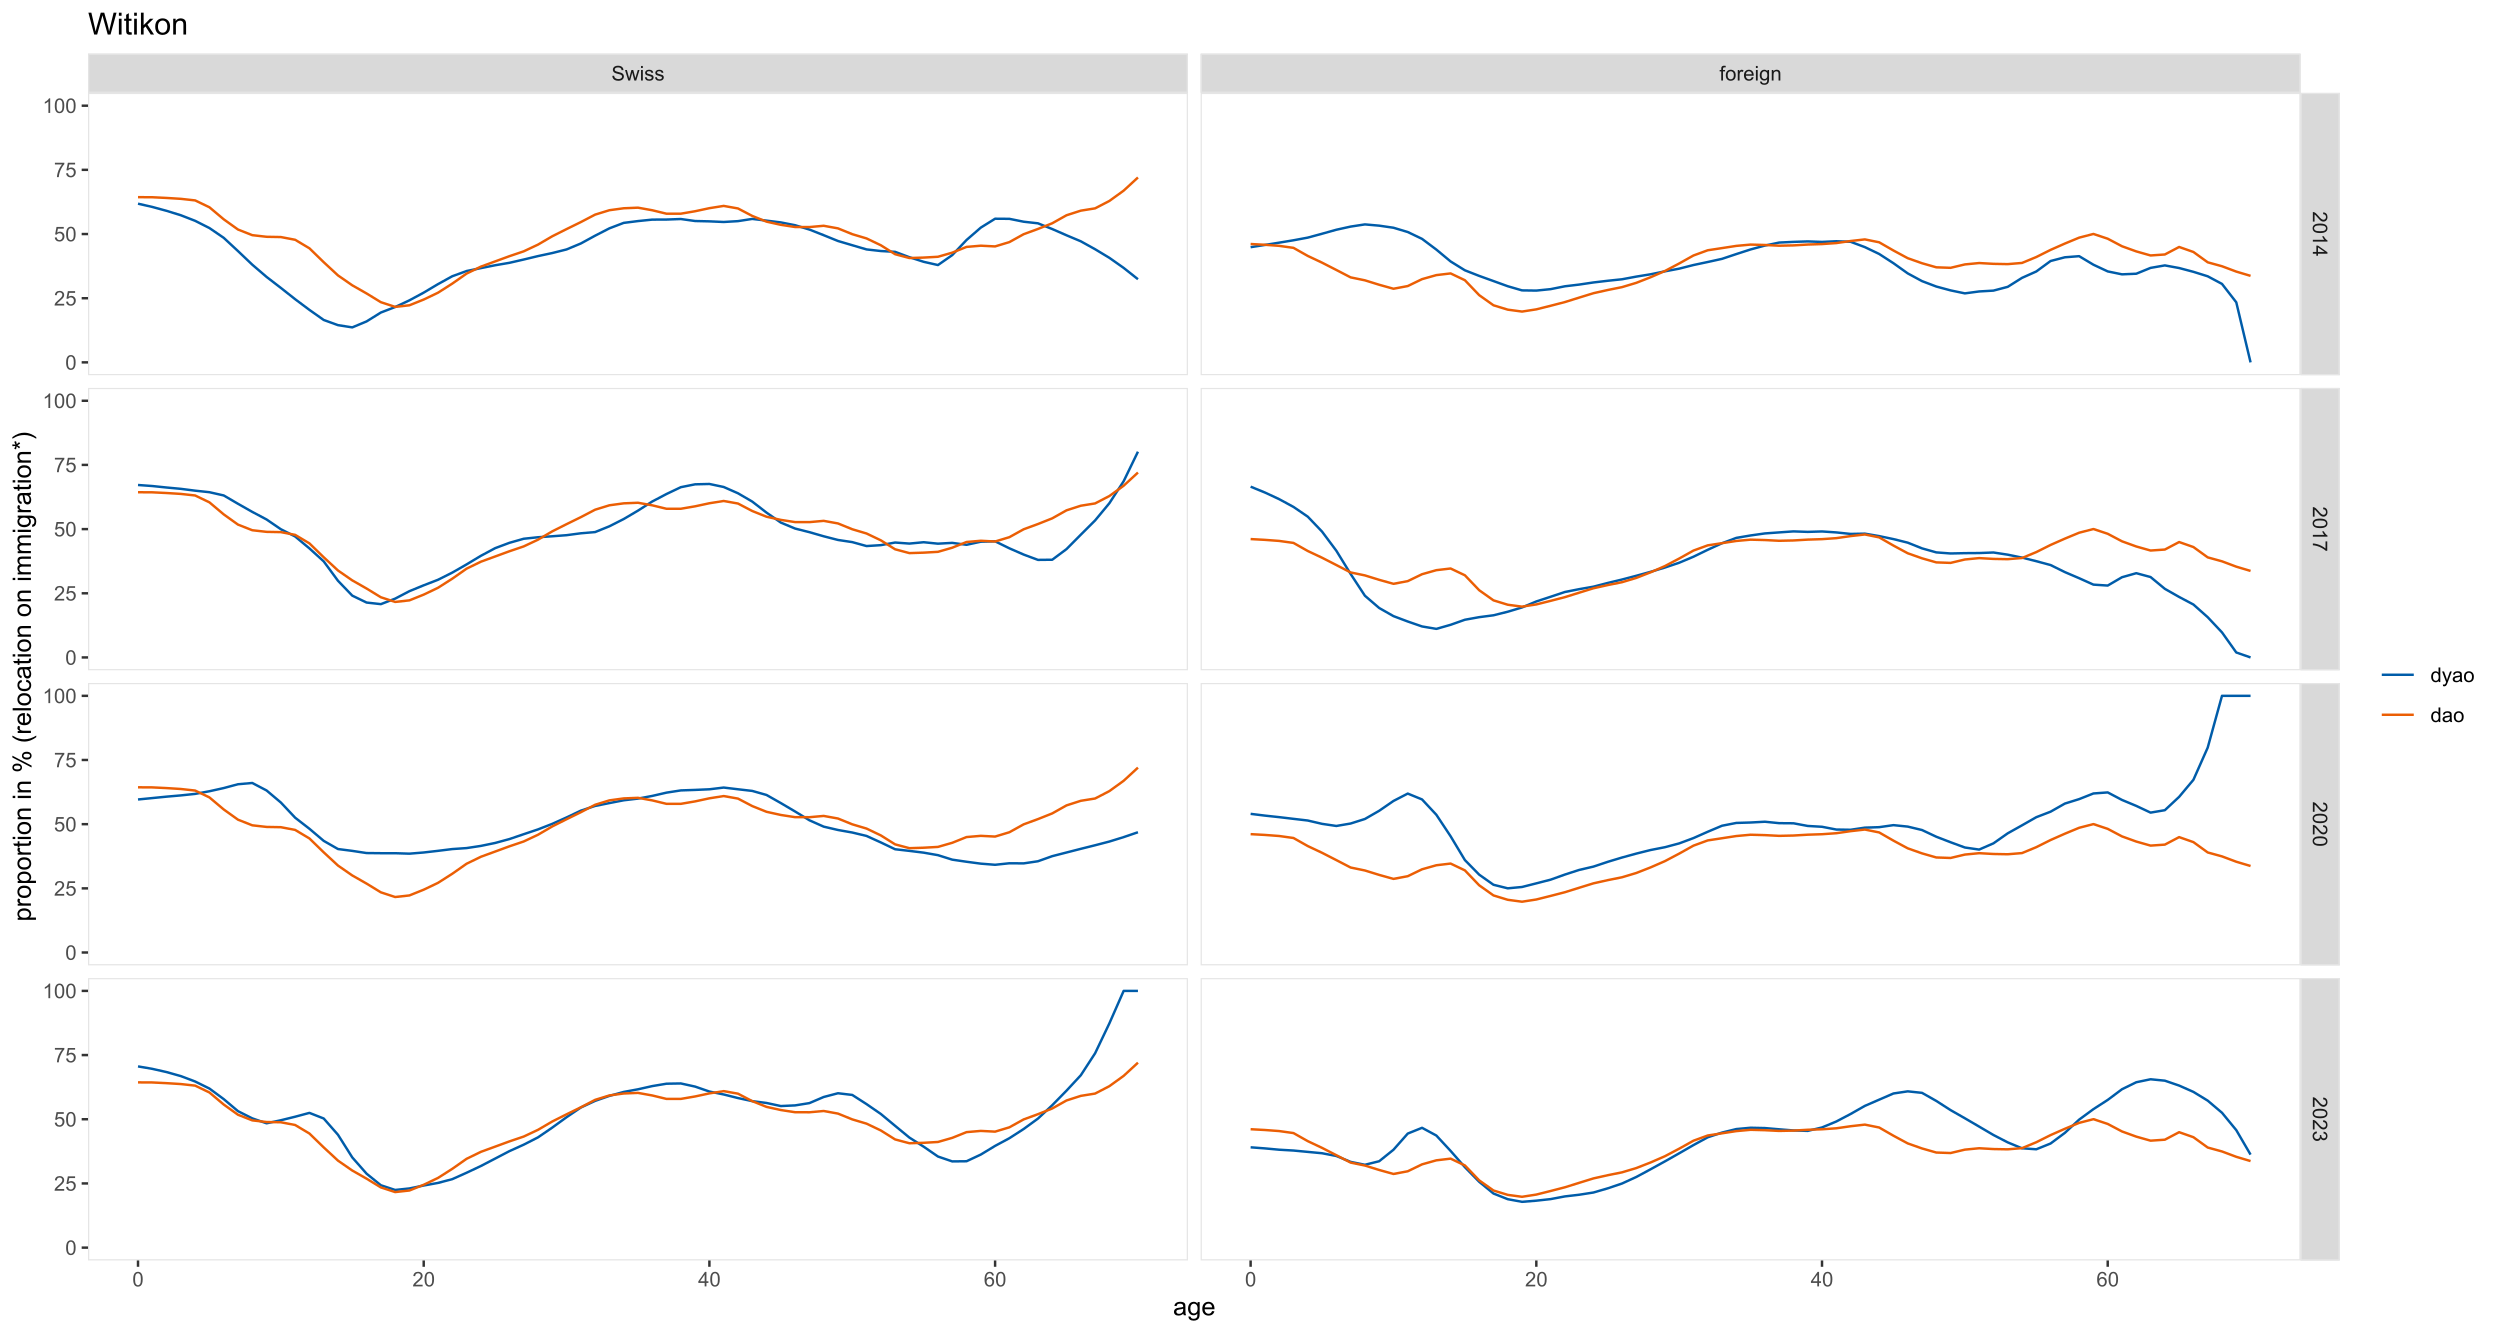 <?xml version="1.0" encoding="UTF-8"?>
<svg xmlns="http://www.w3.org/2000/svg" xmlns:xlink="http://www.w3.org/1999/xlink" width="1080pt" height="576pt" viewBox="0 0 1080 576" version="1.1">
<defs>
<g>
<symbol overflow="visible" id="glyph0-0">
<path style="stroke:none;" d="M 1.102 0 L 1.102 -5.5 L 5.5 -5.5 L 5.5 0 Z M 1.238 -0.137 L 5.363 -0.137 L 5.363 -5.363 L 1.238 -5.363 Z M 1.238 -0.137 "/>
</symbol>
<symbol overflow="visible" id="glyph0-1">
<path style="stroke:none;" d="M 0.395 -2.023 L 1.18 -2.094 C 1.215 -1.773 1.305 -1.516 1.441 -1.316 C 1.574 -1.113 1.785 -0.949 2.074 -0.828 C 2.359 -0.699 2.68 -0.637 3.043 -0.641 C 3.355 -0.637 3.637 -0.684 3.883 -0.781 C 4.125 -0.875 4.305 -1.008 4.426 -1.172 C 4.543 -1.336 4.605 -1.516 4.605 -1.711 C 4.605 -1.906 4.547 -2.078 4.434 -2.227 C 4.316 -2.375 4.129 -2.5 3.867 -2.602 C 3.695 -2.664 3.32 -2.766 2.746 -2.906 C 2.164 -3.047 1.758 -3.176 1.531 -3.301 C 1.227 -3.453 1.004 -3.648 0.855 -3.887 C 0.707 -4.117 0.633 -4.379 0.637 -4.672 C 0.633 -4.984 0.723 -5.281 0.906 -5.562 C 1.082 -5.836 1.344 -6.047 1.695 -6.191 C 2.039 -6.332 2.426 -6.402 2.852 -6.406 C 3.316 -6.402 3.73 -6.328 4.09 -6.18 C 4.445 -6.027 4.719 -5.805 4.91 -5.516 C 5.102 -5.219 5.203 -4.891 5.219 -4.523 L 4.422 -4.465 C 4.375 -4.863 4.23 -5.164 3.984 -5.367 C 3.734 -5.57 3.367 -5.672 2.887 -5.672 C 2.383 -5.672 2.016 -5.578 1.785 -5.395 C 1.555 -5.207 1.441 -4.984 1.441 -4.727 C 1.441 -4.496 1.52 -4.309 1.684 -4.168 C 1.84 -4.02 2.262 -3.871 2.941 -3.719 C 3.617 -3.562 4.082 -3.43 4.336 -3.316 C 4.703 -3.145 4.973 -2.93 5.148 -2.672 C 5.32 -2.414 5.406 -2.113 5.41 -1.777 C 5.406 -1.441 5.312 -1.129 5.121 -0.832 C 4.93 -0.535 4.652 -0.301 4.293 -0.137 C 3.93 0.027 3.527 0.105 3.082 0.109 C 2.512 0.105 2.031 0.023 1.648 -0.141 C 1.258 -0.305 0.957 -0.555 0.742 -0.891 C 0.52 -1.223 0.402 -1.598 0.395 -2.023 Z M 0.395 -2.023 "/>
</symbol>
<symbol overflow="visible" id="glyph0-2">
<path style="stroke:none;" d="M 1.422 0 L 0.027 -4.562 L 0.824 -4.562 L 1.551 -1.93 L 1.82 -0.949 C 1.832 -0.996 1.91 -1.309 2.059 -1.891 L 2.785 -4.562 L 3.578 -4.562 L 4.262 -1.918 L 4.492 -1.043 L 4.754 -1.926 L 5.535 -4.562 L 6.285 -4.562 L 4.859 0 L 4.055 0 L 3.332 -2.734 L 3.152 -3.512 L 2.23 0 Z M 1.422 0 "/>
</symbol>
<symbol overflow="visible" id="glyph0-3">
<path style="stroke:none;" d="M 0.586 -5.41 L 0.586 -6.301 L 1.359 -6.301 L 1.359 -5.41 Z M 0.586 0 L 0.586 -4.562 L 1.359 -4.562 L 1.359 0 Z M 0.586 0 "/>
</symbol>
<symbol overflow="visible" id="glyph0-4">
<path style="stroke:none;" d="M 0.27 -1.363 L 1.035 -1.484 C 1.078 -1.172 1.199 -0.938 1.395 -0.777 C 1.59 -0.609 1.863 -0.527 2.219 -0.531 C 2.57 -0.527 2.832 -0.602 3.008 -0.75 C 3.176 -0.895 3.262 -1.062 3.266 -1.258 C 3.262 -1.43 3.188 -1.566 3.039 -1.672 C 2.93 -1.734 2.664 -1.824 2.246 -1.934 C 1.676 -2.074 1.285 -2.195 1.066 -2.305 C 0.848 -2.406 0.68 -2.551 0.566 -2.738 C 0.453 -2.918 0.398 -3.125 0.398 -3.352 C 0.398 -3.555 0.445 -3.742 0.539 -3.914 C 0.633 -4.086 0.758 -4.23 0.918 -4.348 C 1.039 -4.434 1.203 -4.508 1.41 -4.574 C 1.617 -4.633 1.84 -4.664 2.078 -4.668 C 2.434 -4.664 2.75 -4.613 3.023 -4.512 C 3.293 -4.406 3.492 -4.266 3.621 -4.09 C 3.75 -3.914 3.84 -3.68 3.891 -3.387 L 3.133 -3.281 C 3.098 -3.516 2.996 -3.699 2.832 -3.832 C 2.664 -3.965 2.434 -4.031 2.137 -4.031 C 1.777 -4.031 1.523 -3.973 1.375 -3.855 C 1.223 -3.738 1.148 -3.598 1.148 -3.441 C 1.148 -3.34 1.18 -3.25 1.242 -3.172 C 1.305 -3.086 1.402 -3.02 1.539 -2.965 C 1.613 -2.934 1.84 -2.867 2.223 -2.766 C 2.766 -2.617 3.148 -2.496 3.367 -2.406 C 3.582 -2.312 3.75 -2.176 3.875 -2 C 3.996 -1.82 4.059 -1.602 4.062 -1.34 C 4.059 -1.078 3.984 -0.836 3.836 -0.609 C 3.684 -0.383 3.465 -0.207 3.184 -0.082 C 2.895 0.039 2.574 0.098 2.223 0.102 C 1.625 0.098 1.172 -0.02 0.863 -0.266 C 0.551 -0.508 0.355 -0.875 0.27 -1.363 Z M 0.27 -1.363 "/>
</symbol>
<symbol overflow="visible" id="glyph0-5">
<path style="stroke:none;" d="M 0.766 0 L 0.766 -3.961 L 0.082 -3.961 L 0.082 -4.562 L 0.766 -4.562 L 0.766 -5.047 C 0.762 -5.352 0.789 -5.582 0.848 -5.73 C 0.918 -5.93 1.047 -6.09 1.238 -6.219 C 1.422 -6.34 1.688 -6.402 2.027 -6.406 C 2.246 -6.402 2.484 -6.379 2.75 -6.328 L 2.633 -5.656 C 2.469 -5.68 2.32 -5.695 2.18 -5.699 C 1.945 -5.695 1.777 -5.645 1.68 -5.547 C 1.582 -5.445 1.535 -5.258 1.535 -4.984 L 1.535 -4.562 L 2.422 -4.562 L 2.422 -3.961 L 1.535 -3.961 L 1.535 0 Z M 0.766 0 "/>
</symbol>
<symbol overflow="visible" id="glyph0-6">
<path style="stroke:none;" d="M 0.293 -2.281 C 0.293 -3.125 0.527 -3.754 0.996 -4.16 C 1.387 -4.496 1.863 -4.664 2.434 -4.668 C 3.059 -4.664 3.57 -4.457 3.969 -4.051 C 4.363 -3.637 4.562 -3.07 4.566 -2.348 C 4.562 -1.758 4.477 -1.297 4.301 -0.961 C 4.125 -0.625 3.867 -0.363 3.535 -0.176 C 3.195 0.008 2.828 0.098 2.434 0.102 C 1.789 0.098 1.273 -0.102 0.883 -0.512 C 0.488 -0.918 0.293 -1.508 0.293 -2.281 Z M 1.086 -2.281 C 1.082 -1.695 1.211 -1.258 1.469 -0.969 C 1.723 -0.672 2.043 -0.527 2.434 -0.531 C 2.812 -0.527 3.133 -0.672 3.391 -0.969 C 3.645 -1.258 3.773 -1.707 3.773 -2.309 C 3.773 -2.871 3.645 -3.297 3.387 -3.59 C 3.129 -3.879 2.809 -4.023 2.434 -4.027 C 2.043 -4.023 1.723 -3.879 1.469 -3.594 C 1.211 -3.301 1.082 -2.863 1.086 -2.281 Z M 1.086 -2.281 "/>
</symbol>
<symbol overflow="visible" id="glyph0-7">
<path style="stroke:none;" d="M 0.57 0 L 0.57 -4.562 L 1.266 -4.562 L 1.266 -3.871 C 1.445 -4.191 1.609 -4.406 1.758 -4.512 C 1.906 -4.613 2.07 -4.664 2.258 -4.668 C 2.516 -4.664 2.781 -4.582 3.051 -4.418 L 2.785 -3.699 C 2.59 -3.809 2.402 -3.867 2.219 -3.867 C 2.047 -3.867 1.895 -3.816 1.762 -3.715 C 1.625 -3.613 1.527 -3.473 1.473 -3.293 C 1.383 -3.016 1.34 -2.715 1.344 -2.391 L 1.344 0 Z M 0.57 0 "/>
</symbol>
<symbol overflow="visible" id="glyph0-8">
<path style="stroke:none;" d="M 3.703 -1.469 L 4.504 -1.371 C 4.375 -0.902 4.141 -0.539 3.801 -0.285 C 3.461 -0.027 3.027 0.098 2.496 0.102 C 1.828 0.098 1.297 -0.102 0.906 -0.512 C 0.512 -0.918 0.316 -1.496 0.32 -2.242 C 0.316 -3.008 0.516 -3.605 0.914 -4.031 C 1.309 -4.453 1.82 -4.664 2.453 -4.668 C 3.059 -4.664 3.555 -4.457 3.945 -4.043 C 4.328 -3.629 4.523 -3.043 4.527 -2.289 C 4.523 -2.242 4.523 -2.176 4.523 -2.086 L 1.121 -2.086 C 1.145 -1.582 1.289 -1.195 1.547 -0.93 C 1.801 -0.66 2.117 -0.527 2.5 -0.531 C 2.781 -0.527 3.023 -0.602 3.227 -0.754 C 3.426 -0.902 3.586 -1.141 3.703 -1.469 Z M 1.164 -2.719 L 3.711 -2.719 C 3.672 -3.102 3.578 -3.387 3.422 -3.582 C 3.172 -3.879 2.852 -4.031 2.461 -4.031 C 2.105 -4.031 1.805 -3.91 1.566 -3.672 C 1.32 -3.434 1.188 -3.117 1.164 -2.719 Z M 1.164 -2.719 "/>
</symbol>
<symbol overflow="visible" id="glyph0-9">
<path style="stroke:none;" d="M 0.438 0.379 L 1.191 0.488 C 1.219 0.719 1.309 0.891 1.453 0.996 C 1.645 1.137 1.906 1.207 2.238 1.211 C 2.598 1.207 2.871 1.137 3.066 0.996 C 3.258 0.852 3.391 0.648 3.465 0.395 C 3.5 0.234 3.52 -0.094 3.52 -0.598 C 3.18 -0.199 2.758 0 2.258 0 C 1.625 0 1.141 -0.227 0.801 -0.68 C 0.453 -1.133 0.281 -1.676 0.285 -2.309 C 0.281 -2.742 0.359 -3.141 0.52 -3.512 C 0.676 -3.879 0.906 -4.164 1.207 -4.367 C 1.504 -4.562 1.855 -4.664 2.262 -4.668 C 2.797 -4.664 3.238 -4.445 3.594 -4.012 L 3.594 -4.562 L 4.305 -4.562 L 4.305 -0.617 C 4.301 0.094 4.227 0.594 4.086 0.891 C 3.938 1.188 3.711 1.422 3.398 1.594 C 3.086 1.766 2.699 1.852 2.242 1.852 C 1.695 1.852 1.254 1.727 0.922 1.484 C 0.586 1.234 0.426 0.867 0.438 0.379 Z M 1.078 -2.363 C 1.078 -1.762 1.195 -1.324 1.434 -1.051 C 1.672 -0.773 1.969 -0.637 2.328 -0.641 C 2.68 -0.637 2.98 -0.773 3.223 -1.051 C 3.461 -1.32 3.578 -1.75 3.582 -2.336 C 3.578 -2.895 3.457 -3.316 3.211 -3.602 C 2.961 -3.883 2.66 -4.023 2.316 -4.027 C 1.969 -4.023 1.676 -3.883 1.438 -3.605 C 1.195 -3.324 1.078 -2.91 1.078 -2.363 Z M 1.078 -2.363 "/>
</symbol>
<symbol overflow="visible" id="glyph0-10">
<path style="stroke:none;" d="M 0.578 0 L 0.578 -4.562 L 1.277 -4.562 L 1.277 -3.914 C 1.609 -4.414 2.09 -4.664 2.727 -4.668 C 3 -4.664 3.254 -4.613 3.484 -4.52 C 3.715 -4.418 3.887 -4.289 4.004 -4.129 C 4.113 -3.969 4.195 -3.777 4.246 -3.559 C 4.273 -3.41 4.289 -3.16 4.289 -2.805 L 4.289 0 L 3.516 0 L 3.516 -2.777 C 3.516 -3.09 3.484 -3.324 3.426 -3.484 C 3.363 -3.637 3.258 -3.762 3.105 -3.855 C 2.949 -3.949 2.77 -3.996 2.566 -3.996 C 2.234 -3.996 1.949 -3.891 1.711 -3.68 C 1.469 -3.469 1.348 -3.07 1.352 -2.492 L 1.352 0 Z M 0.578 0 "/>
</symbol>
<symbol overflow="visible" id="glyph0-11">
<path style="stroke:none;" d="M 0.367 -3.105 C 0.363 -3.848 0.438 -4.445 0.594 -4.902 C 0.742 -5.355 0.973 -5.707 1.277 -5.953 C 1.578 -6.199 1.957 -6.32 2.418 -6.324 C 2.754 -6.32 3.051 -6.254 3.309 -6.121 C 3.562 -5.984 3.773 -5.789 3.938 -5.531 C 4.102 -5.273 4.23 -4.961 4.328 -4.594 C 4.422 -4.227 4.469 -3.73 4.473 -3.105 C 4.469 -2.367 4.395 -1.77 4.242 -1.316 C 4.09 -0.859 3.863 -0.508 3.562 -0.262 C 3.258 -0.016 2.875 0.105 2.418 0.109 C 1.809 0.105 1.332 -0.109 0.988 -0.547 C 0.57 -1.066 0.363 -1.922 0.367 -3.105 Z M 1.16 -3.105 C 1.16 -2.07 1.281 -1.379 1.523 -1.039 C 1.766 -0.695 2.062 -0.527 2.418 -0.527 C 2.773 -0.527 3.074 -0.699 3.316 -1.043 C 3.559 -1.387 3.68 -2.074 3.68 -3.105 C 3.68 -4.145 3.559 -4.832 3.316 -5.172 C 3.074 -5.512 2.77 -5.684 2.41 -5.684 C 2.051 -5.684 1.77 -5.531 1.559 -5.234 C 1.293 -4.844 1.16 -4.137 1.16 -3.105 Z M 1.16 -3.105 "/>
</symbol>
<symbol overflow="visible" id="glyph0-12">
<path style="stroke:none;" d="M 4.43 -0.742 L 4.43 0 L 0.266 0 C 0.258 -0.188 0.289 -0.367 0.355 -0.539 C 0.461 -0.82 0.629 -1.098 0.863 -1.375 C 1.094 -1.648 1.434 -1.965 1.879 -2.328 C 2.562 -2.887 3.023 -3.332 3.266 -3.664 C 3.5 -3.988 3.621 -4.301 3.625 -4.594 C 3.621 -4.898 3.512 -5.156 3.297 -5.367 C 3.074 -5.578 2.789 -5.684 2.441 -5.684 C 2.066 -5.684 1.77 -5.57 1.547 -5.348 C 1.32 -5.125 1.207 -4.816 1.207 -4.422 L 0.414 -4.504 C 0.465 -5.094 0.668 -5.543 1.027 -5.855 C 1.379 -6.164 1.855 -6.32 2.457 -6.324 C 3.059 -6.32 3.539 -6.152 3.891 -5.82 C 4.242 -5.484 4.418 -5.07 4.422 -4.578 C 4.418 -4.32 4.367 -4.074 4.266 -3.832 C 4.164 -3.59 3.992 -3.332 3.754 -3.062 C 3.512 -2.793 3.113 -2.426 2.562 -1.957 C 2.094 -1.566 1.797 -1.301 1.664 -1.16 C 1.531 -1.02 1.422 -0.879 1.34 -0.742 Z M 4.43 -0.742 "/>
</symbol>
<symbol overflow="visible" id="glyph0-13">
<path style="stroke:none;" d="M 2.844 0 L 2.844 -1.508 L 0.113 -1.508 L 0.113 -2.219 L 2.988 -6.301 L 3.617 -6.301 L 3.617 -2.219 L 4.469 -2.219 L 4.469 -1.508 L 3.617 -1.508 L 3.617 0 Z M 2.844 -2.219 L 2.844 -5.059 L 0.871 -2.219 Z M 2.844 -2.219 "/>
</symbol>
<symbol overflow="visible" id="glyph0-14">
<path style="stroke:none;" d="M 4.379 -4.758 L 3.609 -4.695 C 3.539 -4.996 3.441 -5.219 3.316 -5.359 C 3.105 -5.574 2.848 -5.684 2.543 -5.688 C 2.297 -5.684 2.078 -5.617 1.895 -5.484 C 1.648 -5.305 1.457 -5.043 1.32 -4.703 C 1.176 -4.363 1.105 -3.879 1.102 -3.25 C 1.285 -3.531 1.512 -3.742 1.781 -3.879 C 2.051 -4.016 2.332 -4.082 2.629 -4.086 C 3.141 -4.082 3.578 -3.895 3.945 -3.516 C 4.305 -3.137 4.488 -2.645 4.492 -2.047 C 4.488 -1.648 4.402 -1.281 4.234 -0.941 C 4.062 -0.602 3.828 -0.34 3.531 -0.16 C 3.23 0.02 2.895 0.105 2.52 0.109 C 1.871 0.105 1.344 -0.129 0.941 -0.602 C 0.531 -1.074 0.328 -1.855 0.332 -2.949 C 0.328 -4.16 0.551 -5.047 1.004 -5.602 C 1.395 -6.082 1.926 -6.32 2.59 -6.324 C 3.086 -6.32 3.492 -6.184 3.809 -5.906 C 4.125 -5.629 4.312 -5.246 4.379 -4.758 Z M 1.219 -2.039 C 1.219 -1.773 1.273 -1.516 1.387 -1.273 C 1.5 -1.027 1.66 -0.844 1.863 -0.719 C 2.066 -0.59 2.277 -0.527 2.504 -0.527 C 2.828 -0.527 3.109 -0.656 3.348 -0.922 C 3.578 -1.184 3.695 -1.543 3.699 -2 C 3.695 -2.43 3.582 -2.773 3.352 -3.027 C 3.117 -3.273 2.824 -3.398 2.477 -3.402 C 2.121 -3.398 1.824 -3.273 1.582 -3.027 C 1.34 -2.773 1.219 -2.445 1.219 -2.039 Z M 1.219 -2.039 "/>
</symbol>
<symbol overflow="visible" id="glyph0-15">
<path style="stroke:none;" d="M 0.367 -1.648 L 1.176 -1.719 C 1.234 -1.32 1.375 -1.023 1.594 -0.824 C 1.812 -0.625 2.078 -0.527 2.391 -0.527 C 2.762 -0.527 3.074 -0.668 3.336 -0.949 C 3.59 -1.23 3.719 -1.602 3.723 -2.066 C 3.719 -2.504 3.594 -2.852 3.348 -3.109 C 3.098 -3.363 2.773 -3.492 2.375 -3.492 C 2.125 -3.492 1.902 -3.434 1.703 -3.32 C 1.5 -3.207 1.344 -3.062 1.23 -2.883 L 0.504 -2.977 L 1.113 -6.215 L 4.246 -6.215 L 4.246 -5.473 L 1.73 -5.473 L 1.391 -3.781 C 1.766 -4.039 2.164 -4.172 2.582 -4.176 C 3.129 -4.172 3.594 -3.98 3.973 -3.605 C 4.352 -3.223 4.539 -2.734 4.543 -2.137 C 4.539 -1.562 4.375 -1.07 4.043 -0.656 C 3.637 -0.148 3.086 0.105 2.391 0.109 C 1.816 0.105 1.348 -0.051 0.984 -0.371 C 0.621 -0.691 0.414 -1.117 0.367 -1.648 Z M 0.367 -1.648 "/>
</symbol>
<symbol overflow="visible" id="glyph0-16">
<path style="stroke:none;" d="M 0.418 -5.473 L 0.418 -6.219 L 4.496 -6.219 L 4.496 -5.617 C 4.09 -5.188 3.691 -4.621 3.301 -3.914 C 2.902 -3.203 2.602 -2.473 2.391 -1.73 C 2.234 -1.199 2.133 -0.625 2.094 0 L 1.297 0 C 1.305 -0.492 1.402 -1.09 1.59 -1.793 C 1.773 -2.496 2.043 -3.172 2.391 -3.824 C 2.738 -4.477 3.109 -5.027 3.504 -5.473 Z M 0.418 -5.473 "/>
</symbol>
<symbol overflow="visible" id="glyph0-17">
<path style="stroke:none;" d="M 3.277 0 L 2.504 0 L 2.504 -4.93 C 2.316 -4.75 2.074 -4.574 1.773 -4.395 C 1.469 -4.215 1.195 -4.082 0.957 -3.996 L 0.957 -4.742 C 1.387 -4.941 1.766 -5.188 2.09 -5.48 C 2.414 -5.77 2.645 -6.051 2.781 -6.324 L 3.277 -6.324 Z M 3.277 0 "/>
</symbol>
<symbol overflow="visible" id="glyph0-18">
<path style="stroke:none;" d="M 3.539 0 L 3.539 -0.574 C 3.25 -0.125 2.824 0.098 2.266 0.102 C 1.898 0.098 1.562 0 1.262 -0.199 C 0.953 -0.398 0.719 -0.676 0.551 -1.039 C 0.383 -1.395 0.297 -1.809 0.301 -2.277 C 0.297 -2.73 0.375 -3.145 0.527 -3.516 C 0.68 -3.887 0.906 -4.172 1.211 -4.371 C 1.512 -4.566 1.852 -4.664 2.23 -4.668 C 2.5 -4.664 2.746 -4.605 2.965 -4.492 C 3.18 -4.375 3.352 -4.223 3.488 -4.039 L 3.488 -6.301 L 4.258 -6.301 L 4.258 0 Z M 1.094 -2.277 C 1.09 -1.691 1.215 -1.254 1.465 -0.965 C 1.711 -0.672 2 -0.527 2.336 -0.531 C 2.672 -0.527 2.961 -0.664 3.199 -0.945 C 3.434 -1.219 3.551 -1.641 3.555 -2.211 C 3.551 -2.832 3.43 -3.293 3.191 -3.586 C 2.949 -3.879 2.652 -4.023 2.305 -4.027 C 1.957 -4.023 1.672 -3.883 1.441 -3.605 C 1.207 -3.32 1.09 -2.879 1.094 -2.277 Z M 1.094 -2.277 "/>
</symbol>
<symbol overflow="visible" id="glyph0-19">
<path style="stroke:none;" d="M 0.547 1.758 L 0.461 1.031 C 0.629 1.078 0.777 1.102 0.902 1.102 C 1.074 1.102 1.211 1.07 1.312 1.016 C 1.414 0.953 1.5 0.875 1.57 0.773 C 1.617 0.695 1.695 0.504 1.805 0.199 C 1.82 0.152 1.844 0.086 1.875 0.008 L 0.141 -4.562 L 0.977 -4.562 L 1.926 -1.922 C 2.047 -1.586 2.156 -1.23 2.258 -0.863 C 2.344 -1.215 2.449 -1.562 2.574 -1.902 L 3.551 -4.562 L 4.324 -4.562 L 2.586 0.078 C 2.398 0.574 2.254 0.922 2.152 1.113 C 2.012 1.367 1.855 1.551 1.68 1.672 C 1.5 1.789 1.289 1.852 1.043 1.852 C 0.895 1.852 0.727 1.82 0.547 1.758 Z M 0.547 1.758 "/>
</symbol>
<symbol overflow="visible" id="glyph0-20">
<path style="stroke:none;" d="M 3.559 -0.562 C 3.27 -0.32 2.996 -0.148 2.73 -0.047 C 2.465 0.051 2.18 0.098 1.879 0.102 C 1.375 0.098 0.988 -0.02 0.719 -0.266 C 0.449 -0.508 0.316 -0.82 0.316 -1.203 C 0.316 -1.422 0.367 -1.629 0.469 -1.816 C 0.57 -2 0.703 -2.148 0.871 -2.262 C 1.031 -2.371 1.215 -2.453 1.426 -2.516 C 1.574 -2.551 1.805 -2.59 2.113 -2.629 C 2.734 -2.703 3.195 -2.793 3.492 -2.895 C 3.492 -3 3.492 -3.066 3.496 -3.098 C 3.492 -3.41 3.418 -3.633 3.277 -3.766 C 3.074 -3.938 2.781 -4.023 2.398 -4.027 C 2.031 -4.023 1.762 -3.961 1.59 -3.836 C 1.414 -3.707 1.289 -3.48 1.207 -3.16 L 0.453 -3.262 C 0.516 -3.582 0.629 -3.844 0.789 -4.043 C 0.945 -4.242 1.172 -4.395 1.473 -4.504 C 1.77 -4.609 2.117 -4.664 2.508 -4.668 C 2.898 -4.664 3.215 -4.617 3.457 -4.527 C 3.699 -4.434 3.879 -4.32 3.996 -4.184 C 4.109 -4.043 4.188 -3.867 4.238 -3.656 C 4.258 -3.523 4.27 -3.285 4.273 -2.945 L 4.273 -1.914 C 4.27 -1.191 4.289 -0.734 4.324 -0.547 C 4.355 -0.352 4.418 -0.172 4.52 0 L 3.711 0 C 3.629 -0.16 3.578 -0.348 3.559 -0.562 Z M 3.492 -2.289 C 3.211 -2.172 2.789 -2.074 2.23 -2 C 1.91 -1.949 1.684 -1.898 1.555 -1.844 C 1.422 -1.785 1.32 -1.699 1.25 -1.59 C 1.176 -1.477 1.141 -1.355 1.145 -1.227 C 1.141 -1.016 1.219 -0.844 1.379 -0.707 C 1.531 -0.57 1.762 -0.504 2.062 -0.504 C 2.359 -0.504 2.621 -0.566 2.855 -0.699 C 3.086 -0.824 3.258 -1.004 3.367 -1.234 C 3.449 -1.406 3.492 -1.664 3.492 -2.008 Z M 3.492 -2.289 "/>
</symbol>
<symbol overflow="visible" id="glyph1-0">
<path style="stroke:none;" d="M 0 1.102 L 5.5 1.102 L 5.5 5.5 L 0 5.5 Z M 0.137 1.238 L 0.137 5.363 L 5.363 5.363 L 5.363 1.238 Z M 0.137 1.238 "/>
</symbol>
<symbol overflow="visible" id="glyph1-1">
<path style="stroke:none;" d="M 0.742 4.43 L 0 4.43 L 0 0.266 C 0.188 0.258 0.367 0.289 0.539 0.355 C 0.82 0.461 1.098 0.629 1.375 0.863 C 1.648 1.094 1.965 1.434 2.328 1.879 C 2.887 2.562 3.332 3.023 3.664 3.266 C 3.988 3.5 4.301 3.621 4.594 3.625 C 4.898 3.621 5.156 3.512 5.367 3.297 C 5.578 3.074 5.684 2.789 5.684 2.441 C 5.684 2.066 5.57 1.77 5.348 1.547 C 5.125 1.32 4.816 1.207 4.422 1.207 L 4.504 0.414 C 5.094 0.465 5.543 0.668 5.855 1.023 C 6.164 1.379 6.32 1.855 6.324 2.457 C 6.32 3.059 6.152 3.539 5.82 3.891 C 5.484 4.242 5.07 4.418 4.578 4.422 C 4.32 4.418 4.074 4.367 3.832 4.266 C 3.59 4.164 3.332 3.992 3.062 3.754 C 2.793 3.512 2.426 3.113 1.957 2.562 C 1.566 2.094 1.301 1.797 1.16 1.664 C 1.02 1.531 0.879 1.422 0.742 1.34 Z M 0.742 4.43 "/>
</symbol>
<symbol overflow="visible" id="glyph1-2">
<path style="stroke:none;" d="M 3.105 0.363 C 3.848 0.363 4.445 0.438 4.902 0.594 C 5.355 0.742 5.707 0.973 5.953 1.277 C 6.199 1.578 6.32 1.957 6.324 2.418 C 6.32 2.754 6.254 3.051 6.121 3.309 C 5.984 3.562 5.789 3.773 5.531 3.938 C 5.273 4.102 4.961 4.23 4.594 4.328 C 4.227 4.422 3.73 4.469 3.105 4.473 C 2.367 4.469 1.77 4.395 1.316 4.242 C 0.859 4.09 0.508 3.863 0.266 3.562 C 0.016 3.258 -0.105 2.875 -0.105 2.418 C -0.105 1.809 0.109 1.332 0.547 0.988 C 1.066 0.57 1.922 0.363 3.105 0.363 Z M 3.105 1.16 C 2.07 1.16 1.379 1.281 1.039 1.523 C 0.695 1.766 0.527 2.062 0.527 2.418 C 0.527 2.773 0.699 3.074 1.043 3.316 C 1.387 3.559 2.074 3.68 3.105 3.68 C 4.145 3.68 4.832 3.559 5.172 3.316 C 5.512 3.074 5.684 2.77 5.684 2.41 C 5.684 2.051 5.531 1.77 5.234 1.559 C 4.844 1.293 4.137 1.16 3.105 1.16 Z M 3.105 1.16 "/>
</symbol>
<symbol overflow="visible" id="glyph1-3">
<path style="stroke:none;" d="M 0 3.277 L 0 2.504 L 4.93 2.504 C 4.75 2.316 4.574 2.074 4.395 1.773 C 4.215 1.469 4.082 1.195 3.996 0.957 L 4.742 0.957 C 4.941 1.387 5.188 1.766 5.48 2.09 C 5.77 2.414 6.051 2.645 6.324 2.781 L 6.324 3.277 Z M 0 3.277 "/>
</symbol>
<symbol overflow="visible" id="glyph1-4">
<path style="stroke:none;" d="M 0 2.844 L 1.508 2.844 L 1.508 0.113 L 2.219 0.113 L 6.301 2.984 L 6.301 3.617 L 2.219 3.617 L 2.219 4.469 L 1.508 4.469 L 1.508 3.617 L 0 3.617 Z M 2.219 2.844 L 5.059 2.844 L 2.219 0.871 Z M 2.219 2.844 "/>
</symbol>
<symbol overflow="visible" id="glyph1-5">
<path style="stroke:none;" d="M 5.473 0.418 L 6.219 0.418 L 6.219 4.496 L 5.617 4.496 C 5.188 4.09 4.621 3.691 3.914 3.301 C 3.203 2.902 2.473 2.602 1.73 2.391 C 1.199 2.234 0.625 2.133 0 2.094 L 0 1.297 C 0.492 1.305 1.09 1.402 1.793 1.59 C 2.496 1.77 3.172 2.039 3.824 2.391 C 4.477 2.738 5.027 3.105 5.473 3.5 Z M 5.473 0.418 "/>
</symbol>
<symbol overflow="visible" id="glyph1-6">
<path style="stroke:none;" d="M 1.664 0.371 L 1.766 1.145 C 1.324 1.23 1.008 1.383 0.816 1.598 C 0.621 1.809 0.527 2.066 0.527 2.375 C 0.527 2.734 0.652 3.043 0.906 3.297 C 1.156 3.547 1.469 3.672 1.844 3.676 C 2.195 3.672 2.488 3.555 2.719 3.324 C 2.949 3.09 3.062 2.797 3.066 2.441 C 3.062 2.293 3.035 2.109 2.98 1.895 L 3.66 1.98 C 3.652 2.031 3.648 2.07 3.652 2.105 C 3.648 2.43 3.734 2.727 3.91 2.992 C 4.078 3.254 4.344 3.387 4.703 3.391 C 4.984 3.387 5.219 3.289 5.406 3.102 C 5.59 2.906 5.684 2.66 5.688 2.359 C 5.684 2.055 5.59 1.805 5.402 1.605 C 5.215 1.402 4.93 1.273 4.555 1.219 L 4.691 0.445 C 5.207 0.539 5.609 0.754 5.895 1.09 C 6.18 1.426 6.32 1.84 6.324 2.34 C 6.32 2.684 6.246 3.004 6.102 3.293 C 5.953 3.582 5.754 3.801 5.5 3.953 C 5.242 4.105 4.973 4.184 4.688 4.184 C 4.414 4.184 4.164 4.109 3.945 3.965 C 3.719 3.816 3.543 3.602 3.41 3.316 C 3.324 3.688 3.145 3.977 2.875 4.184 C 2.605 4.391 2.266 4.492 1.859 4.496 C 1.305 4.492 0.84 4.293 0.461 3.895 C 0.078 3.492 -0.109 2.984 -0.113 2.371 C -0.109 1.816 0.051 1.355 0.379 0.992 C 0.707 0.625 1.137 0.418 1.664 0.371 Z M 1.664 0.371 "/>
</symbol>
<symbol overflow="visible" id="glyph2-0">
<path style="stroke:none;" d="M 1.375 0 L 1.375 -6.875 L 6.875 -6.875 L 6.875 0 Z M 1.547 -0.172 L 6.703 -0.172 L 6.703 -6.703 L 1.547 -6.703 Z M 1.547 -0.172 "/>
</symbol>
<symbol overflow="visible" id="glyph2-1">
<path style="stroke:none;" d="M 4.445 -0.703 C 4.086 -0.398 3.742 -0.184 3.414 -0.059 C 3.082 0.066 2.727 0.129 2.348 0.129 C 1.719 0.129 1.238 -0.023 0.902 -0.328 C 0.566 -0.633 0.398 -1.023 0.398 -1.504 C 0.398 -1.781 0.461 -2.035 0.586 -2.27 C 0.711 -2.496 0.875 -2.684 1.086 -2.824 C 1.289 -2.965 1.523 -3.07 1.781 -3.141 C 1.969 -3.191 2.254 -3.238 2.641 -3.289 C 3.418 -3.375 3.992 -3.488 4.367 -3.621 C 4.367 -3.754 4.371 -3.836 4.371 -3.871 C 4.371 -4.266 4.277 -4.543 4.098 -4.703 C 3.848 -4.918 3.48 -5.027 2.996 -5.031 C 2.539 -5.027 2.203 -4.949 1.988 -4.793 C 1.77 -4.633 1.609 -4.352 1.508 -3.949 L 0.562 -4.078 C 0.648 -4.48 0.789 -4.805 0.988 -5.055 C 1.184 -5.301 1.469 -5.492 1.844 -5.629 C 2.215 -5.762 2.645 -5.828 3.137 -5.832 C 3.621 -5.828 4.02 -5.773 4.324 -5.66 C 4.629 -5.543 4.852 -5.398 4.996 -5.227 C 5.137 -5.055 5.238 -4.836 5.297 -4.57 C 5.328 -4.406 5.344 -4.109 5.344 -3.68 L 5.344 -2.391 C 5.344 -1.492 5.363 -0.922 5.406 -0.684 C 5.445 -0.445 5.527 -0.219 5.648 0 L 4.641 0 C 4.539 -0.199 4.473 -0.434 4.445 -0.703 Z M 4.367 -2.863 C 4.012 -2.719 3.488 -2.598 2.789 -2.496 C 2.391 -2.438 2.105 -2.371 1.941 -2.301 C 1.773 -2.227 1.648 -2.121 1.562 -1.988 C 1.473 -1.848 1.43 -1.695 1.43 -1.531 C 1.43 -1.27 1.527 -1.055 1.723 -0.887 C 1.918 -0.711 2.203 -0.625 2.578 -0.629 C 2.949 -0.625 3.277 -0.707 3.57 -0.871 C 3.859 -1.031 4.074 -1.254 4.211 -1.543 C 4.312 -1.754 4.363 -2.078 4.367 -2.508 Z M 4.367 -2.863 "/>
</symbol>
<symbol overflow="visible" id="glyph2-2">
<path style="stroke:none;" d="M 0.547 0.473 L 1.488 0.613 C 1.527 0.898 1.637 1.109 1.816 1.246 C 2.055 1.422 2.379 1.512 2.797 1.516 C 3.242 1.512 3.59 1.422 3.832 1.246 C 4.074 1.062 4.238 0.812 4.328 0.492 C 4.379 0.297 4.402 -0.113 4.398 -0.746 C 3.973 -0.246 3.445 0 2.82 0 C 2.031 0 1.426 -0.281 1 -0.848 C 0.566 -1.41 0.352 -2.09 0.355 -2.883 C 0.352 -3.426 0.449 -3.926 0.648 -4.391 C 0.844 -4.848 1.129 -5.203 1.504 -5.457 C 1.875 -5.703 2.316 -5.828 2.824 -5.832 C 3.496 -5.828 4.051 -5.559 4.492 -5.016 L 4.492 -5.703 L 5.383 -5.703 L 5.383 -0.773 C 5.379 0.113 5.289 0.742 5.109 1.113 C 4.93 1.484 4.641 1.777 4.25 1.992 C 3.855 2.207 3.375 2.312 2.805 2.316 C 2.121 2.312 1.57 2.16 1.152 1.855 C 0.734 1.547 0.531 1.086 0.547 0.473 Z M 1.348 -2.953 C 1.348 -2.203 1.496 -1.656 1.793 -1.316 C 2.09 -0.969 2.461 -0.797 2.91 -0.801 C 3.352 -0.797 3.723 -0.969 4.027 -1.312 C 4.324 -1.656 4.477 -2.191 4.48 -2.922 C 4.477 -3.617 4.32 -4.145 4.016 -4.5 C 3.703 -4.852 3.332 -5.027 2.895 -5.031 C 2.465 -5.027 2.098 -4.852 1.797 -4.508 C 1.496 -4.156 1.348 -3.641 1.348 -2.953 Z M 1.348 -2.953 "/>
</symbol>
<symbol overflow="visible" id="glyph2-3">
<path style="stroke:none;" d="M 4.629 -1.836 L 5.629 -1.715 C 5.469 -1.125 5.176 -0.672 4.75 -0.352 C 4.324 -0.031 3.781 0.129 3.121 0.129 C 2.281 0.129 1.617 -0.125 1.133 -0.641 C 0.641 -1.152 0.398 -1.875 0.402 -2.805 C 0.398 -3.762 0.645 -4.504 1.145 -5.035 C 1.637 -5.562 2.277 -5.828 3.066 -5.832 C 3.824 -5.828 4.449 -5.57 4.934 -5.051 C 5.418 -4.531 5.66 -3.801 5.66 -2.863 C 5.66 -2.805 5.656 -2.719 5.656 -2.605 L 1.402 -2.605 C 1.434 -1.977 1.613 -1.496 1.934 -1.164 C 2.25 -0.828 2.645 -0.66 3.125 -0.664 C 3.477 -0.66 3.781 -0.754 4.031 -0.945 C 4.281 -1.129 4.48 -1.426 4.629 -1.836 Z M 1.457 -3.398 L 4.641 -3.398 C 4.598 -3.879 4.473 -4.238 4.273 -4.48 C 3.961 -4.852 3.562 -5.039 3.078 -5.039 C 2.629 -5.039 2.258 -4.891 1.957 -4.594 C 1.652 -4.297 1.484 -3.898 1.457 -3.398 Z M 1.457 -3.398 "/>
</symbol>
<symbol overflow="visible" id="glyph3-0">
<path style="stroke:none;" d="M 0 -1.375 L -6.875 -1.375 L -6.875 -6.875 L 0 -6.875 Z M -0.172 -1.547 L -0.172 -6.703 L -6.703 -6.703 L -6.703 -1.547 Z M -0.172 -1.547 "/>
</symbol>
<symbol overflow="visible" id="glyph3-1">
<path style="stroke:none;" d="M 2.188 -0.727 L -5.703 -0.727 L -5.703 -1.605 L -4.961 -1.605 C -5.25 -1.812 -5.469 -2.047 -5.613 -2.309 C -5.758 -2.57 -5.828 -2.887 -5.832 -3.262 C -5.828 -3.746 -5.703 -4.176 -5.457 -4.551 C -5.203 -4.922 -4.852 -5.203 -4.395 -5.391 C -3.938 -5.578 -3.438 -5.672 -2.895 -5.676 C -2.309 -5.672 -1.781 -5.566 -1.316 -5.359 C -0.848 -5.148 -0.488 -4.844 -0.242 -4.449 C 0.008 -4.047 0.129 -3.629 0.129 -3.191 C 0.129 -2.867 0.062 -2.578 -0.074 -2.32 C -0.207 -2.062 -0.379 -1.852 -0.59 -1.691 L 2.188 -1.691 Z M -2.82 -1.602 C -2.082 -1.598 -1.539 -1.746 -1.191 -2.047 C -0.836 -2.34 -0.66 -2.699 -0.664 -3.125 C -0.66 -3.551 -0.844 -3.918 -1.211 -4.227 C -1.574 -4.531 -2.137 -4.688 -2.898 -4.688 C -3.625 -4.688 -4.168 -4.535 -4.531 -4.238 C -4.891 -3.938 -5.074 -3.582 -5.074 -3.168 C -5.074 -2.754 -4.879 -2.391 -4.496 -2.074 C -4.109 -1.758 -3.551 -1.598 -2.82 -1.602 Z M -2.82 -1.602 "/>
</symbol>
<symbol overflow="visible" id="glyph3-2">
<path style="stroke:none;" d="M 0 -0.715 L -5.703 -0.715 L -5.703 -1.586 L -4.84 -1.586 C -5.242 -1.805 -5.508 -2.008 -5.637 -2.199 C -5.766 -2.383 -5.828 -2.59 -5.832 -2.82 C -5.828 -3.141 -5.727 -3.473 -5.523 -3.812 L -4.625 -3.48 C -4.762 -3.242 -4.832 -3.004 -4.836 -2.773 C -4.832 -2.555 -4.77 -2.363 -4.645 -2.199 C -4.516 -2.027 -4.34 -1.91 -4.113 -1.844 C -3.77 -1.73 -3.391 -1.676 -2.984 -1.68 L 0 -1.68 Z M 0 -0.715 "/>
</symbol>
<symbol overflow="visible" id="glyph3-3">
<path style="stroke:none;" d="M -2.852 -0.367 C -3.906 -0.363 -4.688 -0.656 -5.199 -1.246 C -5.617 -1.734 -5.828 -2.332 -5.832 -3.039 C -5.828 -3.82 -5.574 -4.461 -5.062 -4.961 C -4.547 -5.457 -3.836 -5.707 -2.934 -5.711 C -2.195 -5.707 -1.617 -5.598 -1.199 -5.379 C -0.777 -5.156 -0.449 -4.832 -0.219 -4.414 C 0.016 -3.992 0.129 -3.535 0.129 -3.039 C 0.129 -2.238 -0.125 -1.594 -0.637 -1.105 C -1.148 -0.609 -1.887 -0.363 -2.852 -0.367 Z M -2.852 -1.359 C -2.121 -1.359 -1.574 -1.516 -1.211 -1.836 C -0.844 -2.152 -0.66 -2.555 -0.664 -3.039 C -0.66 -3.516 -0.844 -3.914 -1.211 -4.234 C -1.574 -4.551 -2.133 -4.711 -2.883 -4.715 C -3.586 -4.711 -4.117 -4.551 -4.484 -4.234 C -4.844 -3.91 -5.027 -3.512 -5.031 -3.039 C -5.027 -2.555 -4.848 -2.152 -4.488 -1.836 C -4.129 -1.516 -3.582 -1.359 -2.852 -1.359 Z M -2.852 -1.359 "/>
</symbol>
<symbol overflow="visible" id="glyph3-4">
<path style="stroke:none;" d="M -0.863 -2.836 L -0.012 -2.977 C 0.043 -2.703 0.07 -2.457 0.074 -2.246 C 0.07 -1.891 0.02 -1.621 -0.09 -1.43 C -0.199 -1.234 -0.348 -1.098 -0.527 -1.02 C -0.707 -0.941 -1.086 -0.902 -1.672 -0.902 L -4.953 -0.902 L -4.953 -0.195 L -5.703 -0.195 L -5.703 -0.902 L -7.117 -0.902 L -7.695 -1.863 L -5.703 -1.863 L -5.703 -2.836 L -4.953 -2.836 L -4.953 -1.863 L -1.617 -1.863 C -1.34 -1.863 -1.16 -1.879 -1.082 -1.914 C -1 -1.945 -0.938 -2 -0.895 -2.078 C -0.848 -2.152 -0.824 -2.262 -0.828 -2.41 C -0.824 -2.516 -0.836 -2.66 -0.863 -2.836 Z M -0.863 -2.836 "/>
</symbol>
<symbol overflow="visible" id="glyph3-5">
<path style="stroke:none;" d="M -6.762 -0.73 L -7.875 -0.73 L -7.875 -1.699 L -6.762 -1.699 Z M 0 -0.73 L -5.703 -0.73 L -5.703 -1.699 L 0 -1.695 Z M 0 -0.73 "/>
</symbol>
<symbol overflow="visible" id="glyph3-6">
<path style="stroke:none;" d="M 0 -0.727 L -5.703 -0.727 L -5.703 -1.594 L -4.895 -1.594 C -5.516 -2.012 -5.828 -2.617 -5.832 -3.41 C -5.828 -3.754 -5.766 -4.066 -5.645 -4.355 C -5.52 -4.641 -5.359 -4.859 -5.16 -5.004 C -4.957 -5.145 -4.719 -5.242 -4.445 -5.305 C -4.266 -5.336 -3.953 -5.355 -3.508 -5.359 L 0 -5.359 L 0 -4.395 L -3.469 -4.395 C -3.863 -4.395 -4.156 -4.355 -4.352 -4.281 C -4.543 -4.203 -4.699 -4.07 -4.82 -3.879 C -4.934 -3.688 -4.992 -3.461 -4.996 -3.207 C -4.992 -2.793 -4.859 -2.438 -4.602 -2.141 C -4.336 -1.836 -3.844 -1.688 -3.117 -1.691 L 0 -1.691 Z M 0 -0.727 "/>
</symbol>
<symbol overflow="visible" id="glyph3-7">
<path style="stroke:none;" d=""/>
</symbol>
<symbol overflow="visible" id="glyph3-8">
<path style="stroke:none;" d="M -5.984 -0.641 C -6.543 -0.637 -7.023 -0.777 -7.418 -1.062 C -7.809 -1.344 -8.004 -1.754 -8.008 -2.293 C -8.004 -2.785 -7.828 -3.195 -7.477 -3.52 C -7.125 -3.844 -6.605 -4.008 -5.926 -4.008 C -5.254 -4.008 -4.742 -3.844 -4.383 -3.516 C -4.023 -3.188 -3.844 -2.781 -3.844 -2.305 C -3.844 -1.824 -4.02 -1.43 -4.375 -1.113 C -4.73 -0.797 -5.266 -0.637 -5.984 -0.641 Z M -7.344 -2.32 C -7.34 -2.078 -7.238 -1.879 -7.031 -1.723 C -6.82 -1.562 -6.438 -1.48 -5.887 -1.484 C -5.379 -1.48 -5.023 -1.562 -4.82 -1.723 C -4.613 -1.883 -4.512 -2.082 -4.512 -2.32 C -4.512 -2.562 -4.613 -2.762 -4.82 -2.926 C -5.027 -3.082 -5.406 -3.164 -5.961 -3.164 C -6.469 -3.164 -6.828 -3.082 -7.035 -2.922 C -7.238 -2.758 -7.34 -2.559 -7.344 -2.32 Z M 0.289 -2.324 L -8.008 -6.633 L -8.008 -7.418 L 0.289 -3.125 Z M -1.848 -5.73 C -2.41 -5.73 -2.891 -5.871 -3.281 -6.152 C -3.672 -6.434 -3.867 -6.844 -3.871 -7.391 C -3.867 -7.883 -3.691 -8.293 -3.34 -8.617 C -2.988 -8.941 -2.469 -9.105 -1.789 -9.105 C -1.117 -9.105 -0.605 -8.941 -0.25 -8.613 C 0.109 -8.285 0.285 -7.879 0.289 -7.395 C 0.285 -6.918 0.113 -6.52 -0.242 -6.203 C -0.594 -5.887 -1.129 -5.73 -1.848 -5.73 Z M -3.207 -7.418 C -3.203 -7.172 -3.102 -6.969 -2.895 -6.812 C -2.684 -6.652 -2.301 -6.574 -1.75 -6.574 C -1.246 -6.574 -0.891 -6.652 -0.688 -6.816 C -0.477 -6.973 -0.375 -7.172 -0.375 -7.414 C -0.375 -7.656 -0.477 -7.859 -0.688 -8.02 C -0.891 -8.18 -1.27 -8.262 -1.824 -8.262 C -2.332 -8.262 -2.691 -8.18 -2.898 -8.02 C -3.102 -7.855 -3.203 -7.656 -3.207 -7.418 Z M -3.207 -7.418 "/>
</symbol>
<symbol overflow="visible" id="glyph3-9">
<path style="stroke:none;" d="M 2.316 -2.574 C 1.637 -2.035 0.852 -1.586 -0.047 -1.219 C -0.949 -0.852 -1.883 -0.668 -2.852 -0.668 C -3.699 -0.668 -4.516 -0.805 -5.301 -1.078 C -6.203 -1.398 -7.105 -1.895 -8.008 -2.574 L -8.008 -3.266 C -7.262 -2.828 -6.73 -2.543 -6.414 -2.406 C -5.918 -2.184 -5.402 -2.012 -4.867 -1.891 C -4.195 -1.734 -3.523 -1.656 -2.848 -1.66 C -1.121 -1.656 0.598 -2.191 2.316 -3.266 Z M 2.316 -2.574 "/>
</symbol>
<symbol overflow="visible" id="glyph3-10">
<path style="stroke:none;" d="M -1.836 -4.629 L -1.715 -5.629 C -1.125 -5.469 -0.672 -5.176 -0.352 -4.75 C -0.031 -4.324 0.129 -3.781 0.129 -3.121 C 0.129 -2.281 -0.125 -1.617 -0.641 -1.133 C -1.152 -0.641 -1.875 -0.398 -2.805 -0.402 C -3.762 -0.398 -4.504 -0.645 -5.035 -1.145 C -5.562 -1.637 -5.828 -2.277 -5.832 -3.066 C -5.828 -3.824 -5.57 -4.449 -5.051 -4.934 C -4.531 -5.418 -3.801 -5.66 -2.863 -5.66 C -2.805 -5.66 -2.719 -5.656 -2.605 -5.656 L -2.605 -1.402 C -1.977 -1.434 -1.496 -1.613 -1.164 -1.934 C -0.828 -2.25 -0.66 -2.645 -0.664 -3.125 C -0.66 -3.477 -0.754 -3.781 -0.941 -4.031 C -1.125 -4.281 -1.422 -4.48 -1.836 -4.629 Z M -3.398 -1.457 L -3.398 -4.641 C -3.879 -4.598 -4.238 -4.473 -4.48 -4.273 C -4.852 -3.961 -5.039 -3.562 -5.039 -3.078 C -5.039 -2.629 -4.891 -2.258 -4.594 -1.957 C -4.297 -1.652 -3.898 -1.484 -3.398 -1.457 Z M -3.398 -1.457 "/>
</symbol>
<symbol overflow="visible" id="glyph3-11">
<path style="stroke:none;" d="M 0 -0.703 L -7.875 -0.703 L -7.875 -1.672 L 0 -1.672 Z M 0 -0.703 "/>
</symbol>
<symbol overflow="visible" id="glyph3-12">
<path style="stroke:none;" d="M -2.09 -4.445 L -1.965 -5.398 C -1.309 -5.289 -0.797 -5.023 -0.426 -4.598 C -0.055 -4.168 0.129 -3.645 0.129 -3.023 C 0.129 -2.242 -0.125 -1.613 -0.637 -1.141 C -1.145 -0.664 -1.875 -0.426 -2.832 -0.43 C -3.441 -0.426 -3.98 -0.527 -4.445 -0.734 C -4.906 -0.938 -5.254 -1.25 -5.484 -1.668 C -5.715 -2.082 -5.828 -2.535 -5.832 -3.031 C -5.828 -3.645 -5.672 -4.152 -5.363 -4.547 C -5.047 -4.941 -4.602 -5.191 -4.027 -5.305 L -3.883 -4.367 C -4.262 -4.273 -4.551 -4.117 -4.746 -3.891 C -4.941 -3.664 -5.039 -3.387 -5.039 -3.066 C -5.039 -2.574 -4.863 -2.18 -4.516 -1.879 C -4.164 -1.57 -3.613 -1.418 -2.859 -1.422 C -2.09 -1.418 -1.531 -1.566 -1.184 -1.863 C -0.836 -2.156 -0.66 -2.539 -0.664 -3.012 C -0.66 -3.391 -0.777 -3.707 -1.012 -3.961 C -1.242 -4.215 -1.602 -4.375 -2.09 -4.445 Z M -2.09 -4.445 "/>
</symbol>
<symbol overflow="visible" id="glyph3-13">
<path style="stroke:none;" d="M -0.703 -4.445 C -0.398 -4.086 -0.184 -3.742 -0.059 -3.414 C 0.066 -3.082 0.129 -2.727 0.129 -2.348 C 0.129 -1.719 -0.023 -1.238 -0.328 -0.902 C -0.633 -0.566 -1.023 -0.398 -1.504 -0.398 C -1.781 -0.398 -2.035 -0.461 -2.27 -0.586 C -2.496 -0.711 -2.684 -0.875 -2.824 -1.086 C -2.965 -1.289 -3.07 -1.523 -3.141 -1.785 C -3.191 -1.969 -3.238 -2.254 -3.289 -2.641 C -3.375 -3.418 -3.488 -3.992 -3.621 -4.367 C -3.754 -4.367 -3.836 -4.371 -3.871 -4.371 C -4.266 -4.371 -4.543 -4.277 -4.703 -4.098 C -4.918 -3.848 -5.027 -3.48 -5.031 -2.996 C -5.027 -2.539 -4.949 -2.203 -4.793 -1.988 C -4.633 -1.77 -4.352 -1.609 -3.949 -1.508 L -4.078 -0.562 C -4.48 -0.648 -4.805 -0.789 -5.055 -0.988 C -5.301 -1.184 -5.492 -1.469 -5.629 -1.844 C -5.762 -2.215 -5.828 -2.645 -5.832 -3.137 C -5.828 -3.621 -5.773 -4.02 -5.66 -4.324 C -5.543 -4.629 -5.398 -4.852 -5.227 -4.996 C -5.055 -5.137 -4.836 -5.238 -4.57 -5.297 C -4.406 -5.328 -4.109 -5.344 -3.68 -5.344 L -2.391 -5.344 C -1.492 -5.344 -0.922 -5.363 -0.684 -5.406 C -0.445 -5.445 -0.219 -5.527 0 -5.648 L 0 -4.641 C -0.199 -4.539 -0.434 -4.473 -0.703 -4.445 Z M -2.863 -4.367 C -2.719 -4.012 -2.598 -3.488 -2.496 -2.789 C -2.438 -2.391 -2.371 -2.109 -2.301 -1.945 C -2.227 -1.781 -2.121 -1.652 -1.988 -1.562 C -1.848 -1.473 -1.695 -1.43 -1.531 -1.43 C -1.27 -1.43 -1.055 -1.527 -0.887 -1.723 C -0.711 -1.918 -0.625 -2.203 -0.629 -2.578 C -0.625 -2.949 -0.707 -3.277 -0.871 -3.57 C -1.031 -3.859 -1.254 -4.074 -1.543 -4.211 C -1.754 -4.312 -2.078 -4.363 -2.508 -4.367 Z M -2.863 -4.367 "/>
</symbol>
<symbol overflow="visible" id="glyph3-14">
<path style="stroke:none;" d="M 0 -0.727 L -5.703 -0.727 L -5.703 -1.59 L -4.902 -1.59 C -5.18 -1.766 -5.406 -2.004 -5.578 -2.305 C -5.746 -2.598 -5.828 -2.938 -5.832 -3.32 C -5.828 -3.738 -5.742 -4.086 -5.566 -4.359 C -5.391 -4.629 -5.145 -4.816 -4.836 -4.93 C -5.496 -5.379 -5.828 -5.969 -5.832 -6.691 C -5.828 -7.254 -5.672 -7.688 -5.363 -7.996 C -5.047 -8.297 -4.566 -8.449 -3.914 -8.453 L 0 -8.453 L 0 -7.492 L -3.594 -7.492 C -3.977 -7.488 -4.254 -7.457 -4.426 -7.398 C -4.594 -7.332 -4.734 -7.219 -4.84 -7.059 C -4.941 -6.891 -4.992 -6.695 -4.996 -6.477 C -4.992 -6.07 -4.859 -5.738 -4.594 -5.477 C -4.328 -5.211 -3.898 -5.078 -3.312 -5.082 L 0 -5.082 L 0 -4.113 L -3.707 -4.113 C -4.133 -4.113 -4.453 -4.031 -4.672 -3.875 C -4.883 -3.715 -4.992 -3.461 -4.996 -3.105 C -4.992 -2.832 -4.922 -2.578 -4.781 -2.348 C -4.637 -2.117 -4.426 -1.949 -4.152 -1.848 C -3.875 -1.738 -3.477 -1.688 -2.961 -1.691 L 0 -1.691 Z M 0 -0.727 "/>
</symbol>
<symbol overflow="visible" id="glyph3-15">
<path style="stroke:none;" d="M 0.473 -0.547 L 0.613 -1.488 C 0.898 -1.527 1.109 -1.637 1.246 -1.816 C 1.422 -2.055 1.512 -2.379 1.516 -2.797 C 1.512 -3.242 1.422 -3.59 1.246 -3.832 C 1.062 -4.074 0.812 -4.238 0.496 -4.328 C 0.297 -4.379 -0.113 -4.402 -0.746 -4.398 C -0.246 -3.973 0 -3.445 0 -2.82 C 0 -2.031 -0.281 -1.426 -0.848 -1 C -1.41 -0.566 -2.09 -0.352 -2.883 -0.355 C -3.426 -0.352 -3.926 -0.449 -4.391 -0.648 C -4.848 -0.844 -5.203 -1.129 -5.457 -1.504 C -5.703 -1.875 -5.828 -2.316 -5.832 -2.824 C -5.828 -3.496 -5.559 -4.051 -5.016 -4.492 L -5.703 -4.492 L -5.703 -5.383 L -0.773 -5.383 C 0.113 -5.379 0.742 -5.289 1.113 -5.109 C 1.484 -4.93 1.777 -4.641 1.992 -4.25 C 2.207 -3.855 2.312 -3.375 2.316 -2.805 C 2.312 -2.121 2.16 -1.57 1.855 -1.152 C 1.547 -0.734 1.086 -0.531 0.473 -0.547 Z M -2.953 -1.348 C -2.203 -1.348 -1.656 -1.496 -1.316 -1.793 C -0.969 -2.09 -0.797 -2.461 -0.801 -2.91 C -0.797 -3.352 -0.969 -3.723 -1.312 -4.027 C -1.652 -4.324 -2.188 -4.477 -2.922 -4.48 C -3.617 -4.477 -4.145 -4.32 -4.5 -4.016 C -4.852 -3.703 -5.027 -3.332 -5.031 -2.895 C -5.027 -2.465 -4.852 -2.098 -4.508 -1.797 C -4.156 -1.496 -3.641 -1.348 -2.953 -1.348 Z M -2.953 -1.348 "/>
</symbol>
<symbol overflow="visible" id="glyph3-16">
<path style="stroke:none;" d="M -6.43 -0.344 L -7.191 -0.59 C -6.988 -1.156 -6.816 -1.57 -6.672 -1.832 C -7.316 -1.762 -7.762 -1.727 -8.008 -1.723 L -8.008 -2.504 C -7.652 -2.488 -7.207 -2.449 -6.676 -2.379 C -6.859 -2.746 -7.031 -3.168 -7.191 -3.648 L -6.43 -3.895 C -6.273 -3.438 -6.176 -2.992 -6.129 -2.559 C -5.938 -2.773 -5.598 -3.082 -5.113 -3.48 L -4.656 -2.836 C -4.938 -2.625 -5.324 -2.379 -5.812 -2.102 C -5.305 -1.832 -4.918 -1.598 -4.656 -1.402 L -5.113 -0.77 C -5.625 -1.18 -5.965 -1.477 -6.129 -1.66 C -6.215 -1.195 -6.312 -0.758 -6.43 -0.344 Z M -6.43 -0.344 "/>
</symbol>
<symbol overflow="visible" id="glyph3-17">
<path style="stroke:none;" d="M 2.316 -1.359 L 2.316 -0.664 C 0.598 -1.734 -1.121 -2.273 -2.848 -2.273 C -3.52 -2.273 -4.188 -2.195 -4.852 -2.043 C -5.387 -1.918 -5.902 -1.746 -6.398 -1.531 C -6.719 -1.387 -7.254 -1.102 -8.008 -0.668 L -8.008 -1.359 C -7.105 -2.031 -6.203 -2.527 -5.301 -2.852 C -4.516 -3.125 -3.699 -3.262 -2.852 -3.266 C -1.883 -3.262 -0.949 -3.078 -0.047 -2.707 C 0.852 -2.336 1.637 -1.887 2.316 -1.359 Z M 2.316 -1.359 "/>
</symbol>
<symbol overflow="visible" id="glyph4-0">
<path style="stroke:none;" d="M 1.648 0 L 1.648 -8.25 L 8.25 -8.25 L 8.25 0 Z M 1.855 -0.207 L 8.043 -0.207 L 8.043 -8.043 L 1.855 -8.043 Z M 1.855 -0.207 "/>
</symbol>
<symbol overflow="visible" id="glyph4-1">
<path style="stroke:none;" d="M 2.668 0 L 0.16 -9.449 L 1.445 -9.449 L 2.883 -3.254 C 3.035 -2.602 3.168 -1.957 3.281 -1.32 C 3.52 -2.328 3.66 -2.91 3.707 -3.066 L 5.504 -9.449 L 7.012 -9.449 L 8.367 -4.668 C 8.703 -3.477 8.945 -2.359 9.102 -1.32 C 9.219 -1.914 9.375 -2.602 9.57 -3.379 L 11.055 -9.449 L 12.312 -9.449 L 9.719 0 L 8.516 0 L 6.523 -7.199 C 6.352 -7.797 6.254 -8.168 6.227 -8.309 C 6.125 -7.871 6.031 -7.5 5.949 -7.199 L 3.945 0 Z M 2.668 0 "/>
</symbol>
<symbol overflow="visible" id="glyph4-2">
<path style="stroke:none;" d="M 0.875 -8.113 L 0.875 -9.449 L 2.035 -9.449 L 2.035 -8.113 Z M 0.875 0 L 0.875 -6.844 L 2.035 -6.844 L 2.035 0 Z M 0.875 0 "/>
</symbol>
<symbol overflow="visible" id="glyph4-3">
<path style="stroke:none;" d="M 3.402 -1.039 L 3.57 -0.012 C 3.242 0.055 2.953 0.086 2.695 0.09 C 2.273 0.086 1.945 0.023 1.715 -0.109 C 1.48 -0.238 1.316 -0.414 1.223 -0.633 C 1.125 -0.852 1.078 -1.309 1.082 -2.004 L 1.082 -5.941 L 0.23 -5.941 L 0.23 -6.844 L 1.082 -6.844 L 1.082 -8.539 L 2.238 -9.234 L 2.238 -6.844 L 3.402 -6.844 L 3.402 -5.941 L 2.238 -5.941 L 2.238 -1.941 C 2.238 -1.605 2.258 -1.395 2.297 -1.301 C 2.336 -1.207 2.402 -1.129 2.496 -1.074 C 2.59 -1.016 2.723 -0.988 2.895 -0.992 C 3.02 -0.988 3.188 -1.004 3.402 -1.039 Z M 3.402 -1.039 "/>
</symbol>
<symbol overflow="visible" id="glyph4-4">
<path style="stroke:none;" d="M 0.875 0 L 0.875 -9.449 L 2.035 -9.449 L 2.035 -4.062 L 4.781 -6.844 L 6.285 -6.844 L 3.668 -4.305 L 6.547 0 L 5.117 0 L 2.855 -3.5 L 2.035 -2.715 L 2.035 0 Z M 0.875 0 "/>
</symbol>
<symbol overflow="visible" id="glyph4-5">
<path style="stroke:none;" d="M 0.438 -3.422 C 0.434 -4.688 0.785 -5.625 1.496 -6.238 C 2.082 -6.742 2.801 -6.996 3.648 -7 C 4.586 -6.996 5.355 -6.688 5.953 -6.074 C 6.551 -5.453 6.848 -4.602 6.852 -3.52 C 6.848 -2.637 6.715 -1.945 6.453 -1.441 C 6.188 -0.934 5.805 -0.539 5.301 -0.262 C 4.793 0.016 4.242 0.152 3.648 0.156 C 2.688 0.152 1.914 -0.152 1.324 -0.766 C 0.73 -1.379 0.434 -2.266 0.438 -3.422 Z M 1.629 -3.422 C 1.629 -2.547 1.82 -1.891 2.203 -1.453 C 2.586 -1.016 3.066 -0.797 3.648 -0.801 C 4.223 -0.797 4.703 -1.016 5.086 -1.457 C 5.469 -1.891 5.66 -2.559 5.66 -3.461 C 5.66 -4.305 5.465 -4.945 5.082 -5.383 C 4.691 -5.816 4.215 -6.035 3.648 -6.039 C 3.066 -6.035 2.586 -5.816 2.203 -5.387 C 1.82 -4.949 1.629 -4.297 1.629 -3.422 Z M 1.629 -3.422 "/>
</symbol>
<symbol overflow="visible" id="glyph4-6">
<path style="stroke:none;" d="M 0.871 0 L 0.871 -6.844 L 1.914 -6.844 L 1.914 -5.871 C 2.414 -6.621 3.141 -6.996 4.094 -7 C 4.504 -6.996 4.883 -6.922 5.23 -6.777 C 5.574 -6.625 5.832 -6.43 6.008 -6.191 C 6.176 -5.949 6.297 -5.664 6.367 -5.336 C 6.41 -5.121 6.434 -4.746 6.434 -4.207 L 6.434 0 L 5.273 0 L 5.273 -4.164 C 5.273 -4.633 5.227 -4.984 5.137 -5.223 C 5.043 -5.453 4.883 -5.641 4.656 -5.781 C 4.426 -5.918 4.156 -5.988 3.848 -5.992 C 3.352 -5.988 2.926 -5.832 2.566 -5.523 C 2.207 -5.207 2.027 -4.613 2.031 -3.738 L 2.031 0 Z M 0.871 0 "/>
</symbol>
</g>
<clipPath id="clip1">
  <path d="M 38.023 40.105 L 513.195 40.105 L 513.195 162.098 L 38.023 162.098 Z M 38.023 40.105 "/>
</clipPath>
<clipPath id="clip2">
  <path d="M 38.023 40.105 L 513.195 40.105 L 513.195 162.098 L 38.023 162.098 Z M 38.023 40.105 "/>
</clipPath>
<clipPath id="clip3">
  <path d="M 38.023 167.574 L 513.195 167.574 L 513.195 289.566 L 38.023 289.566 Z M 38.023 167.574 "/>
</clipPath>
<clipPath id="clip4">
  <path d="M 38.023 167.574 L 513.195 167.574 L 513.195 289.566 L 38.023 289.566 Z M 38.023 167.574 "/>
</clipPath>
<clipPath id="clip5">
  <path d="M 38.023 295.047 L 513.195 295.047 L 513.195 417.039 L 38.023 417.039 Z M 38.023 295.047 "/>
</clipPath>
<clipPath id="clip6">
  <path d="M 38.023 295.047 L 513.195 295.047 L 513.195 417.039 L 38.023 417.039 Z M 38.023 295.047 "/>
</clipPath>
<clipPath id="clip7">
  <path d="M 38.023 422.516 L 513.195 422.516 L 513.195 544.508 L 38.023 544.508 Z M 38.023 422.516 "/>
</clipPath>
<clipPath id="clip8">
  <path d="M 38.023 422.516 L 513.195 422.516 L 513.195 544.508 L 38.023 544.508 Z M 38.023 422.516 "/>
</clipPath>
<clipPath id="clip9">
  <path d="M 518.672 40.105 L 993.844 40.105 L 993.844 162.098 L 518.672 162.098 Z M 518.672 40.105 "/>
</clipPath>
<clipPath id="clip10">
  <path d="M 518.672 40.105 L 993.844 40.105 L 993.844 162.098 L 518.672 162.098 Z M 518.672 40.105 "/>
</clipPath>
<clipPath id="clip11">
  <path d="M 518.672 167.574 L 993.844 167.574 L 993.844 289.566 L 518.672 289.566 Z M 518.672 167.574 "/>
</clipPath>
<clipPath id="clip12">
  <path d="M 518.672 167.574 L 993.844 167.574 L 993.844 289.566 L 518.672 289.566 Z M 518.672 167.574 "/>
</clipPath>
<clipPath id="clip13">
  <path d="M 518.672 295.047 L 993.844 295.047 L 993.844 417.039 L 518.672 417.039 Z M 518.672 295.047 "/>
</clipPath>
<clipPath id="clip14">
  <path d="M 518.672 295.047 L 993.844 295.047 L 993.844 417.039 L 518.672 417.039 Z M 518.672 295.047 "/>
</clipPath>
<clipPath id="clip15">
  <path d="M 518.672 422.516 L 993.844 422.516 L 993.844 544.508 L 518.672 544.508 Z M 518.672 422.516 "/>
</clipPath>
<clipPath id="clip16">
  <path d="M 518.672 422.516 L 993.844 422.516 L 993.844 544.508 L 518.672 544.508 Z M 518.672 422.516 "/>
</clipPath>
<clipPath id="clip17">
  <path d="M 38.023 23.188 L 513.195 23.188 L 513.195 40.105 L 38.023 40.105 Z M 38.023 23.188 "/>
</clipPath>
<clipPath id="clip18">
  <path d="M 518.672 23.188 L 993.844 23.188 L 993.844 40.105 L 518.672 40.105 Z M 518.672 23.188 "/>
</clipPath>
<clipPath id="clip19">
  <path d="M 993.844 40.105 L 1010.762 40.105 L 1010.762 162.098 L 993.844 162.098 Z M 993.844 40.105 "/>
</clipPath>
<clipPath id="clip20">
  <path d="M 993.844 167.574 L 1010.762 167.574 L 1010.762 289.566 L 993.844 289.566 Z M 993.844 167.574 "/>
</clipPath>
<clipPath id="clip21">
  <path d="M 993.844 295.047 L 1010.762 295.047 L 1010.762 417.039 L 993.844 417.039 Z M 993.844 295.047 "/>
</clipPath>
<clipPath id="clip22">
  <path d="M 993.844 422.516 L 1010.762 422.516 L 1010.762 544.508 L 993.844 544.508 Z M 993.844 422.516 "/>
</clipPath>
</defs>
<g id="surface1974">
<rect x="0" y="0" width="1080" height="576" style="fill:rgb(100%,100%,100%);fill-opacity:1;stroke:none;"/>
<rect x="0" y="0" width="1080" height="576" style="fill:rgb(100%,100%,100%);fill-opacity:1;stroke:none;"/>
<path style="fill:none;stroke-width:1.067;stroke-linecap:round;stroke-linejoin:round;stroke:rgb(100%,100%,100%);stroke-opacity:1;stroke-miterlimit:10;" d="M 0 576 L 1080 576 L 1080 0 L 0 0 Z M 0 576 "/>
<g clip-path="url(#clip1)" clip-rule="nonzero">
<path style=" stroke:none;fill-rule:nonzero;fill:rgb(100%,100%,100%);fill-opacity:1;" d="M 38.023 162.094 L 513.195 162.094 L 513.195 40.102 L 38.023 40.102 Z M 38.023 162.094 "/>
</g>
<path style="fill:none;stroke-width:1.067;stroke-linecap:butt;stroke-linejoin:round;stroke:rgb(0%,36.078%,66.275%);stroke-opacity:1;stroke-miterlimit:10;" d="M 59.621 87.988 L 65.793 89.398 L 71.961 91.082 L 78.133 92.992 L 84.305 95.398 L 90.477 98.52 L 96.648 102.742 L 102.816 108.469 L 108.988 114.34 L 115.16 119.629 L 121.332 124.375 L 127.504 129.258 L 133.672 133.871 L 139.844 138.227 L 146.016 140.465 L 152.188 141.43 L 158.359 138.852 L 164.527 135.016 L 170.699 132.637 L 176.871 129.742 L 183.043 126.41 L 189.211 122.746 L 195.383 119.336 L 201.555 117.082 L 207.727 115.828 L 213.898 114.59 L 220.066 113.539 L 226.238 112.117 L 232.41 110.633 L 238.582 109.312 L 244.754 107.758 L 250.922 105.184 L 257.094 101.812 L 263.266 98.641 L 269.438 96.285 L 275.605 95.504 L 281.777 94.875 L 287.949 94.844 L 294.121 94.617 L 300.293 95.48 L 306.461 95.625 L 312.633 95.895 L 318.805 95.531 L 324.977 94.574 L 331.148 95.312 L 337.316 96.082 L 343.488 97.293 L 349.66 99.168 L 355.832 101.602 L 362.004 104.109 L 368.172 105.934 L 374.344 107.75 L 380.516 108.445 L 386.688 108.793 L 392.855 111.113 L 399.027 113.102 L 405.199 114.504 L 411.371 110.207 L 417.543 103.676 L 423.711 98.324 L 429.883 94.488 L 436.055 94.535 L 442.227 95.781 L 448.398 96.473 L 454.566 98.945 L 460.738 101.645 L 466.91 104.242 L 473.082 107.668 L 479.25 111.383 L 485.422 115.734 L 491.594 120.625 "/>
<path style="fill:none;stroke-width:1.067;stroke-linecap:butt;stroke-linejoin:round;stroke:rgb(92.157%,36.863%,1.569%);stroke-opacity:1;stroke-miterlimit:10;" d="M 59.621 85.176 L 65.793 85.211 L 71.961 85.512 L 78.133 85.898 L 84.305 86.578 L 90.477 89.543 L 96.648 94.738 L 102.816 99.16 L 108.988 101.59 L 115.16 102.293 L 121.332 102.406 L 127.504 103.586 L 133.672 107.266 L 139.844 113.266 L 146.016 118.984 L 152.188 123.258 L 158.359 126.77 L 164.527 130.543 L 170.699 132.57 L 176.871 131.883 L 183.043 129.402 L 189.211 126.453 L 195.383 122.523 L 201.555 118.195 L 207.727 115.188 L 213.898 112.934 L 220.066 110.672 L 226.238 108.578 L 232.41 105.676 L 238.582 102.07 L 244.754 98.969 L 250.922 95.938 L 257.094 92.715 L 263.266 90.812 L 269.438 89.973 L 275.605 89.715 L 281.777 90.828 L 287.949 92.324 L 294.121 92.312 L 300.293 91.254 L 306.461 89.93 L 312.633 88.953 L 318.805 90.051 L 324.977 93.281 L 331.148 95.758 L 337.316 97.121 L 343.488 98.074 L 349.66 98.09 L 355.832 97.535 L 362.004 98.656 L 368.172 101.16 L 374.344 103 L 380.516 105.945 L 386.688 109.82 L 392.855 111.469 L 399.027 111.273 L 405.199 110.922 L 411.371 109.145 L 417.543 106.664 L 423.711 106.141 L 429.883 106.453 L 436.055 104.586 L 442.227 101.172 L 448.398 98.91 L 454.566 96.453 L 460.738 92.988 L 466.91 91.004 L 473.082 90.012 L 479.25 86.812 L 485.422 82.355 L 491.594 76.66 "/>
<g clip-path="url(#clip2)" clip-rule="nonzero">
<path style="fill:none;stroke-width:1.067;stroke-linecap:round;stroke-linejoin:round;stroke:rgb(89.804%,89.804%,89.804%);stroke-opacity:1;stroke-miterlimit:10;" d="M 38.023 162.094 L 513.195 162.094 L 513.195 40.102 L 38.023 40.102 Z M 38.023 162.094 "/>
</g>
<g clip-path="url(#clip3)" clip-rule="nonzero">
<path style=" stroke:none;fill-rule:nonzero;fill:rgb(100%,100%,100%);fill-opacity:1;" d="M 38.023 289.566 L 513.195 289.566 L 513.195 167.574 L 38.023 167.574 Z M 38.023 289.566 "/>
</g>
<path style="fill:none;stroke-width:1.067;stroke-linecap:butt;stroke-linejoin:round;stroke:rgb(0%,36.078%,66.275%);stroke-opacity:1;stroke-miterlimit:10;" d="M 59.621 209.516 L 65.793 209.965 L 71.961 210.605 L 78.133 211.18 L 84.305 211.969 L 90.477 212.633 L 96.648 214.035 L 102.816 217.637 L 108.988 221.137 L 115.16 224.414 L 121.332 228.629 L 127.504 231.766 L 133.672 236.906 L 139.844 242.516 L 146.016 250.906 L 152.188 257.316 L 158.359 260.301 L 164.527 260.992 L 170.699 258.613 L 176.871 255.383 L 183.043 252.852 L 189.211 250.465 L 195.383 247.363 L 201.555 243.828 L 207.727 240.117 L 213.898 236.812 L 220.066 234.5 L 226.238 232.742 L 232.41 232.09 L 238.582 231.668 L 244.754 231.199 L 250.922 230.379 L 257.094 229.852 L 263.266 227.355 L 269.438 224.223 L 275.605 220.594 L 281.777 216.641 L 287.949 213.402 L 294.121 210.461 L 300.293 209.227 L 306.461 209.074 L 312.633 210.379 L 318.805 213.094 L 324.977 216.691 L 331.148 221.457 L 337.316 225.758 L 343.488 228.336 L 349.66 229.895 L 355.832 231.672 L 362.004 233.262 L 368.172 234.191 L 374.344 235.895 L 380.516 235.508 L 386.688 234.375 L 392.855 234.824 L 399.027 234.242 L 405.199 234.867 L 411.371 234.52 L 417.543 235.355 L 423.711 234.016 L 429.883 233.848 L 436.055 236.875 L 442.227 239.574 L 448.398 241.871 L 454.566 241.805 L 460.738 237.203 L 466.91 230.984 L 473.082 224.824 L 479.25 217.387 L 485.422 207.879 L 491.594 195.129 "/>
<path style="fill:none;stroke-width:1.067;stroke-linecap:butt;stroke-linejoin:round;stroke:rgb(92.157%,36.863%,1.569%);stroke-opacity:1;stroke-miterlimit:10;" d="M 59.621 212.645 L 65.793 212.684 L 71.961 212.984 L 78.133 213.371 L 84.305 214.051 L 90.477 217.016 L 96.648 222.211 L 102.816 226.629 L 108.988 229.062 L 115.16 229.762 L 121.332 229.879 L 127.504 231.059 L 133.672 234.734 L 139.844 240.738 L 146.016 246.457 L 152.188 250.73 L 158.359 254.242 L 164.527 258.012 L 170.699 260.039 L 176.871 259.355 L 183.043 256.875 L 189.211 253.926 L 195.383 249.996 L 201.555 245.664 L 207.727 242.66 L 213.898 240.406 L 220.066 238.145 L 226.238 236.051 L 232.41 233.148 L 238.582 229.543 L 244.754 226.438 L 250.922 223.41 L 257.094 220.188 L 263.266 218.285 L 269.438 217.445 L 275.605 217.188 L 281.777 218.301 L 287.949 219.797 L 294.121 219.785 L 300.293 218.727 L 306.461 217.402 L 312.633 216.422 L 318.805 217.523 L 324.977 220.754 L 331.148 223.23 L 337.316 224.59 L 343.488 225.547 L 349.66 225.559 L 355.832 225.008 L 362.004 226.125 L 368.172 228.633 L 374.344 230.469 L 380.516 233.418 L 386.688 237.293 L 392.855 238.941 L 399.027 238.746 L 405.199 238.391 L 411.371 236.613 L 417.543 234.137 L 423.711 233.609 L 429.883 233.926 L 436.055 232.059 L 442.227 228.645 L 448.398 226.379 L 454.566 223.926 L 460.738 220.461 L 466.91 218.473 L 473.082 217.48 L 479.25 214.285 L 485.422 209.828 L 491.594 204.133 "/>
<g clip-path="url(#clip4)" clip-rule="nonzero">
<path style="fill:none;stroke-width:1.067;stroke-linecap:round;stroke-linejoin:round;stroke:rgb(89.804%,89.804%,89.804%);stroke-opacity:1;stroke-miterlimit:10;" d="M 38.023 289.566 L 513.195 289.566 L 513.195 167.574 L 38.023 167.574 Z M 38.023 289.566 "/>
</g>
<g clip-path="url(#clip5)" clip-rule="nonzero">
<path style=" stroke:none;fill-rule:nonzero;fill:rgb(100%,100%,100%);fill-opacity:1;" d="M 38.023 417.039 L 513.195 417.039 L 513.195 295.047 L 38.023 295.047 Z M 38.023 417.039 "/>
</g>
<path style="fill:none;stroke-width:1.067;stroke-linecap:butt;stroke-linejoin:round;stroke:rgb(0%,36.078%,66.275%);stroke-opacity:1;stroke-miterlimit:10;" d="M 59.621 345.375 L 65.793 344.766 L 71.961 344.152 L 78.133 343.613 L 84.305 342.961 L 90.477 341.816 L 96.648 340.445 L 102.816 338.785 L 108.988 338.25 L 115.16 341.48 L 121.332 346.688 L 127.504 353.242 L 133.672 358.027 L 139.844 363.254 L 146.016 366.785 L 152.188 367.582 L 158.359 368.52 L 164.527 368.586 L 170.699 368.586 L 176.871 368.785 L 183.043 368.273 L 189.211 367.562 L 195.383 366.797 L 201.555 366.371 L 207.727 365.434 L 213.898 364.16 L 220.066 362.48 L 226.238 360.375 L 232.41 358.305 L 238.582 355.898 L 244.754 353.129 L 250.922 350.199 L 257.094 348.164 L 263.266 346.93 L 269.438 345.727 L 275.605 344.996 L 281.777 343.836 L 287.949 342.414 L 294.121 341.457 L 300.293 341.242 L 306.461 340.973 L 312.633 340.227 L 318.805 340.965 L 324.977 341.676 L 331.148 343.43 L 337.316 346.926 L 343.488 350.566 L 349.66 354.355 L 355.832 357.109 L 362.004 358.551 L 368.172 359.648 L 374.344 361.129 L 380.516 363.93 L 386.688 366.875 L 392.855 367.582 L 399.027 368.348 L 405.199 369.43 L 411.371 371.371 L 417.543 372.277 L 423.711 373.098 L 429.883 373.586 L 436.055 372.93 L 442.227 372.98 L 448.398 372.062 L 454.566 369.863 L 460.738 368.277 L 466.91 366.695 L 473.082 365.152 L 479.25 363.547 L 485.422 361.633 L 491.594 359.527 "/>
<path style="fill:none;stroke-width:1.067;stroke-linecap:butt;stroke-linejoin:round;stroke:rgb(92.157%,36.863%,1.569%);stroke-opacity:1;stroke-miterlimit:10;" d="M 59.621 340.117 L 65.793 340.156 L 71.961 340.453 L 78.133 340.844 L 84.305 341.52 L 90.477 344.488 L 96.648 349.684 L 102.816 354.102 L 108.988 356.535 L 115.16 357.234 L 121.332 357.348 L 127.504 358.527 L 133.672 362.207 L 139.844 368.207 L 146.016 373.926 L 152.188 378.199 L 158.359 381.711 L 164.527 385.484 L 170.699 387.512 L 176.871 386.828 L 183.043 384.344 L 189.211 381.398 L 195.383 377.465 L 201.555 373.137 L 207.727 370.129 L 213.898 367.875 L 220.066 365.613 L 226.238 363.52 L 232.41 360.621 L 238.582 357.012 L 244.754 353.91 L 250.922 350.879 L 257.094 347.656 L 263.266 345.758 L 269.438 344.914 L 275.605 344.66 L 281.777 345.77 L 287.949 347.266 L 294.121 347.258 L 300.293 346.199 L 306.461 344.871 L 312.633 343.895 L 318.805 344.992 L 324.977 348.223 L 331.148 350.699 L 337.316 352.062 L 343.488 353.02 L 349.66 353.031 L 355.832 352.48 L 362.004 353.598 L 368.172 356.102 L 374.344 357.941 L 380.516 360.891 L 386.688 364.762 L 392.855 366.41 L 399.027 366.215 L 405.199 365.863 L 411.371 364.086 L 417.543 361.609 L 423.711 361.082 L 429.883 361.395 L 436.055 359.531 L 442.227 356.113 L 448.398 353.852 L 454.566 351.395 L 460.738 347.93 L 466.91 345.945 L 473.082 344.953 L 479.25 341.758 L 485.422 337.297 L 491.594 331.605 "/>
<g clip-path="url(#clip6)" clip-rule="nonzero">
<path style="fill:none;stroke-width:1.067;stroke-linecap:round;stroke-linejoin:round;stroke:rgb(89.804%,89.804%,89.804%);stroke-opacity:1;stroke-miterlimit:10;" d="M 38.023 417.039 L 513.195 417.039 L 513.195 295.047 L 38.023 295.047 Z M 38.023 417.039 "/>
</g>
<g clip-path="url(#clip7)" clip-rule="nonzero">
<path style=" stroke:none;fill-rule:nonzero;fill:rgb(100%,100%,100%);fill-opacity:1;" d="M 38.023 544.508 L 513.195 544.508 L 513.195 422.516 L 38.023 422.516 Z M 38.023 544.508 "/>
</g>
<path style="fill:none;stroke-width:1.067;stroke-linecap:butt;stroke-linejoin:round;stroke:rgb(0%,36.078%,66.275%);stroke-opacity:1;stroke-miterlimit:10;" d="M 59.621 460.684 L 65.793 461.746 L 71.961 463.137 L 78.133 464.879 L 84.305 467.211 L 90.477 470.254 L 96.648 474.816 L 102.816 480.027 L 108.988 483.133 L 115.16 485.266 L 121.332 483.945 L 127.504 482.422 L 133.672 480.766 L 139.844 483.191 L 146.016 490.234 L 152.188 500.012 L 158.359 507.027 L 164.527 512.027 L 170.699 514.062 L 176.871 513.406 L 183.043 512.141 L 189.211 511.023 L 195.383 509.395 L 201.555 506.629 L 207.727 503.719 L 213.898 500.512 L 220.066 497.293 L 226.238 494.5 L 232.41 491.348 L 238.582 487.121 L 244.754 482.637 L 250.922 478.449 L 257.094 475.582 L 263.266 473.426 L 269.438 471.715 L 275.605 470.578 L 281.777 469.191 L 287.949 468.16 L 294.121 468.051 L 300.293 469.41 L 306.461 471.547 L 312.633 472.809 L 318.805 474.359 L 324.977 475.695 L 331.148 476.484 L 337.316 477.812 L 343.488 477.531 L 349.66 476.543 L 355.832 473.902 L 362.004 472.281 L 368.172 473.012 L 374.344 476.973 L 380.516 481.23 L 386.688 486.355 L 392.855 491.43 L 399.027 495.367 L 405.199 499.617 L 411.371 501.727 L 417.543 501.66 L 423.711 498.77 L 429.883 495.027 L 436.055 491.707 L 442.227 487.727 L 448.398 483.23 L 454.566 477.457 L 460.738 471.156 L 466.91 464.508 L 473.082 455.02 L 479.25 442.098 L 485.422 428.062 L 491.594 428.062 "/>
<path style="fill:none;stroke-width:1.067;stroke-linecap:butt;stroke-linejoin:round;stroke:rgb(92.157%,36.863%,1.569%);stroke-opacity:1;stroke-miterlimit:10;" d="M 59.621 467.59 L 65.793 467.625 L 71.961 467.926 L 78.133 468.312 L 84.305 468.992 L 90.477 471.957 L 96.648 477.152 L 102.816 481.574 L 108.988 484.004 L 115.16 484.707 L 121.332 484.82 L 127.504 486 L 133.672 489.68 L 139.844 495.68 L 146.016 501.398 L 152.188 505.672 L 158.359 509.184 L 164.527 512.957 L 170.699 514.98 L 176.871 514.297 L 183.043 511.816 L 189.211 508.867 L 195.383 504.938 L 201.555 500.609 L 207.727 497.602 L 213.898 495.348 L 220.066 493.086 L 226.238 490.992 L 232.41 488.09 L 238.582 484.484 L 244.754 481.379 L 250.922 478.352 L 257.094 475.129 L 263.266 473.227 L 269.438 472.387 L 275.605 472.129 L 281.777 473.242 L 287.949 474.738 L 294.121 474.727 L 300.293 473.668 L 306.461 472.344 L 312.633 471.367 L 318.805 472.465 L 324.977 475.695 L 331.148 478.172 L 337.316 479.531 L 343.488 480.488 L 349.66 480.5 L 355.832 479.949 L 362.004 481.07 L 368.172 483.574 L 374.344 485.414 L 380.516 488.359 L 386.688 492.234 L 392.855 493.883 L 399.027 493.688 L 405.199 493.332 L 411.371 491.555 L 417.543 489.078 L 423.711 488.551 L 429.883 488.867 L 436.055 487 L 442.227 483.586 L 448.398 481.324 L 454.566 478.867 L 460.738 475.402 L 466.91 473.414 L 473.082 472.422 L 479.25 469.227 L 485.422 464.77 L 491.594 459.074 "/>
<g clip-path="url(#clip8)" clip-rule="nonzero">
<path style="fill:none;stroke-width:1.067;stroke-linecap:round;stroke-linejoin:round;stroke:rgb(89.804%,89.804%,89.804%);stroke-opacity:1;stroke-miterlimit:10;" d="M 38.023 544.508 L 513.195 544.508 L 513.195 422.516 L 38.023 422.516 Z M 38.023 544.508 "/>
</g>
<g clip-path="url(#clip9)" clip-rule="nonzero">
<path style=" stroke:none;fill-rule:nonzero;fill:rgb(100%,100%,100%);fill-opacity:1;" d="M 518.672 162.094 L 993.844 162.094 L 993.844 40.102 L 518.672 40.102 Z M 518.672 162.094 "/>
</g>
<path style="fill:none;stroke-width:1.067;stroke-linecap:butt;stroke-linejoin:round;stroke:rgb(0%,36.078%,66.275%);stroke-opacity:1;stroke-miterlimit:10;" d="M 540.27 106.781 L 546.441 105.816 L 552.613 104.824 L 558.785 103.801 L 564.953 102.652 L 571.125 100.977 L 577.297 99.25 L 583.469 97.887 L 589.641 96.941 L 595.809 97.484 L 601.98 98.383 L 608.152 100.234 L 614.324 103.191 L 620.496 107.82 L 626.664 112.945 L 632.836 116.773 L 639.008 119.188 L 645.18 121.414 L 651.348 123.652 L 657.52 125.445 L 663.691 125.535 L 669.863 124.91 L 676.035 123.676 L 682.203 122.938 L 688.375 122.02 L 694.547 121.293 L 700.719 120.645 L 706.891 119.492 L 713.059 118.492 L 719.23 117.215 L 725.402 116.062 L 731.574 114.492 L 737.746 113.184 L 743.914 111.824 L 750.086 109.758 L 756.258 107.758 L 762.43 106.086 L 768.598 104.785 L 774.77 104.492 L 780.941 104.289 L 787.113 104.508 L 793.285 104.219 L 799.453 104.453 L 805.625 106.758 L 811.797 109.711 L 817.969 113.703 L 824.141 118.105 L 830.309 121.441 L 836.48 123.781 L 842.652 125.449 L 848.824 126.738 L 854.992 125.906 L 861.164 125.547 L 867.336 123.914 L 873.508 120.039 L 879.68 117.277 L 885.848 112.758 L 892.02 111.148 L 898.191 110.664 L 904.363 114.359 L 910.535 117.25 L 916.703 118.516 L 922.875 118.246 L 929.047 115.727 L 935.219 114.656 L 941.391 115.789 L 947.559 117.426 L 953.73 119.359 L 959.902 122.652 L 966.074 130.602 L 972.242 156.551 "/>
<path style="fill:none;stroke-width:1.067;stroke-linecap:butt;stroke-linejoin:round;stroke:rgb(92.157%,36.863%,1.569%);stroke-opacity:1;stroke-miterlimit:10;" d="M 540.27 105.41 L 546.441 105.746 L 552.613 106.211 L 558.785 107.074 L 564.953 110.555 L 571.125 113.465 L 577.297 116.625 L 583.469 119.824 L 589.641 121.102 L 595.809 123.016 L 601.98 124.738 L 608.152 123.574 L 614.324 120.59 L 620.496 118.848 L 626.664 118.117 L 632.836 121.055 L 639.008 127.5 L 645.18 131.879 L 651.348 133.77 L 657.52 134.598 L 663.691 133.641 L 669.863 132.094 L 676.035 130.496 L 682.203 128.566 L 688.375 126.66 L 694.547 125.281 L 700.719 124.039 L 706.891 122.184 L 713.059 119.77 L 719.23 117.078 L 725.402 113.824 L 731.574 110.375 L 737.746 108.117 L 743.914 107.176 L 750.086 106.227 L 756.258 105.66 L 762.43 105.832 L 768.598 106.148 L 774.77 106.008 L 780.941 105.641 L 787.113 105.438 L 793.285 105.008 L 799.453 104.121 L 805.625 103.422 L 811.797 104.668 L 817.969 108.215 L 824.141 111.539 L 830.309 113.715 L 836.48 115.48 L 842.652 115.699 L 848.824 114.23 L 854.992 113.633 L 861.164 113.977 L 867.336 114.098 L 873.508 113.59 L 879.68 111.035 L 885.848 107.949 L 892.02 105.223 L 898.191 102.664 L 904.363 101.066 L 910.535 103.125 L 916.703 106.379 L 922.875 108.609 L 929.047 110.359 L 935.219 109.934 L 941.391 106.691 L 947.559 108.855 L 953.73 113.316 L 959.902 115.016 L 966.074 117.328 L 972.242 119.172 "/>
<g clip-path="url(#clip10)" clip-rule="nonzero">
<path style="fill:none;stroke-width:1.067;stroke-linecap:round;stroke-linejoin:round;stroke:rgb(89.804%,89.804%,89.804%);stroke-opacity:1;stroke-miterlimit:10;" d="M 518.672 162.094 L 993.844 162.094 L 993.844 40.102 L 518.672 40.102 Z M 518.672 162.094 "/>
</g>
<g clip-path="url(#clip11)" clip-rule="nonzero">
<path style=" stroke:none;fill-rule:nonzero;fill:rgb(100%,100%,100%);fill-opacity:1;" d="M 518.672 289.566 L 993.844 289.566 L 993.844 167.574 L 518.672 167.574 Z M 518.672 289.566 "/>
</g>
<path style="fill:none;stroke-width:1.067;stroke-linecap:butt;stroke-linejoin:round;stroke:rgb(0%,36.078%,66.275%);stroke-opacity:1;stroke-miterlimit:10;" d="M 540.27 210.246 L 546.441 212.766 L 552.613 215.645 L 558.785 218.988 L 564.953 223.199 L 571.125 229.652 L 577.297 237.922 L 583.469 247.945 L 589.641 257.359 L 595.809 262.652 L 601.98 266.164 L 608.152 268.492 L 614.324 270.625 L 620.496 271.676 L 626.664 269.914 L 632.836 267.73 L 639.008 266.613 L 645.18 265.805 L 651.348 264.266 L 657.52 262.418 L 663.691 259.824 L 669.863 257.801 L 676.035 255.738 L 682.203 254.516 L 688.375 253.441 L 694.547 251.836 L 700.719 250.352 L 706.891 248.73 L 713.059 247.023 L 719.23 245.184 L 725.402 243.105 L 731.574 240.508 L 737.746 237.508 L 743.914 234.672 L 750.086 232.363 L 756.258 231.316 L 762.43 230.441 L 768.598 229.996 L 774.77 229.562 L 780.941 229.773 L 787.113 229.59 L 793.285 230.004 L 799.453 230.656 L 805.625 230.535 L 811.797 231.594 L 817.969 232.891 L 824.141 234.43 L 830.309 236.895 L 836.48 238.633 L 842.652 239.098 L 848.824 238.961 L 854.992 238.914 L 861.164 238.68 L 867.336 239.617 L 873.508 240.887 L 879.68 242.438 L 885.848 244.098 L 892.02 247.145 L 898.191 249.785 L 904.363 252.559 L 910.535 252.961 L 916.703 249.363 L 922.875 247.617 L 929.047 249.281 L 935.219 254.379 L 941.391 257.883 L 947.559 261.152 L 953.73 266.629 L 959.902 273.191 L 966.074 281.871 L 972.242 284.023 "/>
<path style="fill:none;stroke-width:1.067;stroke-linecap:butt;stroke-linejoin:round;stroke:rgb(92.157%,36.863%,1.569%);stroke-opacity:1;stroke-miterlimit:10;" d="M 540.27 232.879 L 546.441 233.219 L 552.613 233.68 L 558.785 234.543 L 564.953 238.027 L 571.125 240.934 L 577.297 244.094 L 583.469 247.293 L 589.641 248.574 L 595.809 250.484 L 601.98 252.211 L 608.152 251.043 L 614.324 248.062 L 620.496 246.316 L 626.664 245.59 L 632.836 248.527 L 639.008 254.973 L 645.18 259.348 L 651.348 261.242 L 657.52 262.07 L 663.691 261.113 L 669.863 259.566 L 676.035 257.969 L 682.203 256.039 L 688.375 254.133 L 694.547 252.75 L 700.719 251.508 L 706.891 249.656 L 713.059 247.242 L 719.23 244.547 L 725.402 241.293 L 731.574 237.848 L 737.746 235.59 L 743.914 234.648 L 750.086 233.695 L 756.258 233.133 L 762.43 233.301 L 768.598 233.621 L 774.77 233.477 L 780.941 233.113 L 787.113 232.91 L 793.285 232.48 L 799.453 231.59 L 805.625 230.895 L 811.797 232.141 L 817.969 235.684 L 824.141 239.012 L 830.309 241.188 L 836.48 242.953 L 842.652 243.168 L 848.824 241.703 L 854.992 241.102 L 861.164 241.449 L 867.336 241.566 L 873.508 241.059 L 879.68 238.504 L 885.848 235.418 L 892.02 232.695 L 898.191 230.137 L 904.363 228.539 L 910.535 230.594 L 916.703 233.848 L 922.875 236.082 L 929.047 237.828 L 935.219 237.406 L 941.391 234.16 L 947.559 236.324 L 953.73 240.785 L 959.902 242.488 L 966.074 244.801 L 972.242 246.641 "/>
<g clip-path="url(#clip12)" clip-rule="nonzero">
<path style="fill:none;stroke-width:1.067;stroke-linecap:round;stroke-linejoin:round;stroke:rgb(89.804%,89.804%,89.804%);stroke-opacity:1;stroke-miterlimit:10;" d="M 518.672 289.566 L 993.844 289.566 L 993.844 167.574 L 518.672 167.574 Z M 518.672 289.566 "/>
</g>
<g clip-path="url(#clip13)" clip-rule="nonzero">
<path style=" stroke:none;fill-rule:nonzero;fill:rgb(100%,100%,100%);fill-opacity:1;" d="M 518.672 417.039 L 993.844 417.039 L 993.844 295.047 L 518.672 295.047 Z M 518.672 417.039 "/>
</g>
<path style="fill:none;stroke-width:1.067;stroke-linecap:butt;stroke-linejoin:round;stroke:rgb(0%,36.078%,66.275%);stroke-opacity:1;stroke-miterlimit:10;" d="M 540.27 351.582 L 546.441 352.344 L 552.613 353.008 L 558.785 353.742 L 564.953 354.465 L 571.125 355.902 L 577.297 356.816 L 583.469 355.762 L 589.641 353.801 L 595.809 350.258 L 601.98 346.012 L 608.152 342.824 L 614.324 345.355 L 620.496 351.969 L 626.664 361.27 L 632.836 371.555 L 639.008 377.848 L 645.18 382.219 L 651.348 383.758 L 657.52 383.176 L 663.691 381.609 L 669.863 380.016 L 676.035 377.809 L 682.203 375.812 L 688.375 374.371 L 694.547 372.312 L 700.719 370.445 L 706.891 368.75 L 713.059 367.207 L 719.23 365.996 L 725.402 364.352 L 731.574 362.055 L 737.746 359.316 L 743.914 356.715 L 750.086 355.508 L 756.258 355.324 L 762.43 354.988 L 768.598 355.609 L 774.77 355.66 L 780.941 356.812 L 787.113 357.168 L 793.285 358.359 L 799.453 358.461 L 805.625 357.543 L 811.797 357.336 L 817.969 356.461 L 824.141 357.09 L 830.309 358.57 L 836.48 361.469 L 842.652 363.852 L 848.824 366.121 L 854.992 367.016 L 861.164 364.328 L 867.336 359.996 L 873.508 356.543 L 879.68 353.027 L 885.848 350.652 L 892.02 347.148 L 898.191 345.219 L 904.363 342.777 L 910.535 342.324 L 916.703 345.574 L 922.875 348.152 L 929.047 351.051 L 935.219 350 L 941.391 344.234 L 947.559 336.863 L 953.73 322.969 L 959.902 300.59 L 972.242 300.59 "/>
<path style="fill:none;stroke-width:1.067;stroke-linecap:butt;stroke-linejoin:round;stroke:rgb(92.157%,36.863%,1.569%);stroke-opacity:1;stroke-miterlimit:10;" d="M 540.27 360.352 L 546.441 360.688 L 552.613 361.152 L 558.785 362.016 L 564.953 365.496 L 571.125 368.406 L 577.297 371.566 L 583.469 374.766 L 589.641 376.047 L 595.809 377.957 L 601.98 379.68 L 608.152 378.516 L 614.324 375.535 L 620.496 373.789 L 626.664 373.059 L 632.836 376 L 639.008 382.445 L 645.18 386.82 L 651.348 388.711 L 657.52 389.539 L 663.691 388.582 L 669.863 387.039 L 676.035 385.438 L 682.203 383.508 L 688.375 381.602 L 694.547 380.223 L 700.719 378.98 L 706.891 377.129 L 713.059 374.715 L 719.23 372.02 L 725.402 368.766 L 731.574 365.32 L 737.746 363.059 L 743.914 362.117 L 750.086 361.168 L 756.258 360.602 L 762.43 360.773 L 768.598 361.09 L 774.77 360.949 L 780.941 360.586 L 787.113 360.383 L 793.285 359.949 L 799.453 359.062 L 805.625 358.363 L 811.797 359.613 L 817.969 363.156 L 824.141 366.48 L 830.309 368.656 L 836.48 370.426 L 842.652 370.641 L 848.824 369.176 L 854.992 368.574 L 861.164 368.918 L 867.336 369.039 L 873.508 368.531 L 879.68 365.977 L 885.848 362.891 L 892.02 360.164 L 898.191 357.605 L 904.363 356.008 L 910.535 358.066 L 916.703 361.32 L 922.875 363.551 L 929.047 365.301 L 935.219 364.875 L 941.391 361.633 L 947.559 363.797 L 953.73 368.258 L 959.902 369.957 L 966.074 372.27 L 972.242 374.113 "/>
<g clip-path="url(#clip14)" clip-rule="nonzero">
<path style="fill:none;stroke-width:1.067;stroke-linecap:round;stroke-linejoin:round;stroke:rgb(89.804%,89.804%,89.804%);stroke-opacity:1;stroke-miterlimit:10;" d="M 518.672 417.039 L 993.844 417.039 L 993.844 295.047 L 518.672 295.047 Z M 518.672 417.039 "/>
</g>
<g clip-path="url(#clip15)" clip-rule="nonzero">
<path style=" stroke:none;fill-rule:nonzero;fill:rgb(100%,100%,100%);fill-opacity:1;" d="M 518.672 544.508 L 993.844 544.508 L 993.844 422.516 L 518.672 422.516 Z M 518.672 544.508 "/>
</g>
<path style="fill:none;stroke-width:1.067;stroke-linecap:butt;stroke-linejoin:round;stroke:rgb(0%,36.078%,66.275%);stroke-opacity:1;stroke-miterlimit:10;" d="M 540.27 495.641 L 546.441 496.105 L 552.613 496.676 L 558.785 497.031 L 564.953 497.617 L 571.125 498.199 L 577.297 499.391 L 583.469 501.93 L 589.641 503.184 L 595.809 501.652 L 601.98 496.688 L 608.152 489.699 L 614.324 487.211 L 620.496 490.547 L 626.664 497.195 L 632.836 504.234 L 639.008 510.539 L 645.18 515.602 L 651.348 518.051 L 657.52 519.188 L 663.691 518.691 L 669.863 518.012 L 676.035 516.848 L 682.203 516.129 L 688.375 515.164 L 694.547 513.363 L 700.719 511.277 L 706.891 508.449 L 713.059 505.125 L 719.23 501.727 L 725.402 498.23 L 731.574 494.676 L 737.746 491.312 L 743.914 489.27 L 750.086 487.754 L 756.258 487.188 L 762.43 487.324 L 768.598 487.855 L 774.77 488.355 L 780.941 488.547 L 787.113 487.055 L 793.285 484.488 L 799.453 481.246 L 805.625 477.742 L 811.797 475.059 L 817.969 472.383 L 824.141 471.461 L 830.309 472.113 L 836.48 475.602 L 842.652 479.566 L 848.824 483.09 L 854.992 486.691 L 861.164 490.316 L 867.336 493.504 L 873.508 496.062 L 879.68 496.488 L 885.848 493.996 L 892.02 489.398 L 898.191 483.68 L 904.363 479.145 L 910.535 475.164 L 916.703 470.551 L 922.875 467.531 L 929.047 466.242 L 935.219 466.852 L 941.391 468.969 L 947.559 471.699 L 953.73 475.477 L 959.902 480.711 L 966.074 488.219 L 972.242 498.797 "/>
<path style="fill:none;stroke-width:1.067;stroke-linecap:butt;stroke-linejoin:round;stroke:rgb(92.157%,36.863%,1.569%);stroke-opacity:1;stroke-miterlimit:10;" d="M 540.27 487.82 L 546.441 488.16 L 552.613 488.621 L 558.785 489.488 L 564.953 492.969 L 571.125 495.879 L 577.297 499.039 L 583.469 502.238 L 589.641 503.516 L 595.809 505.43 L 601.98 507.152 L 608.152 505.988 L 614.324 503.004 L 620.496 501.262 L 626.664 500.531 L 632.836 503.469 L 639.008 509.914 L 645.18 514.289 L 651.348 516.184 L 657.52 517.012 L 663.691 516.055 L 669.863 514.508 L 676.035 512.91 L 682.203 510.98 L 688.375 509.074 L 694.547 507.695 L 700.719 506.449 L 706.891 504.598 L 713.059 502.184 L 719.23 499.492 L 725.402 496.234 L 731.574 492.789 L 737.746 490.531 L 743.914 489.59 L 750.086 488.641 L 756.258 488.074 L 762.43 488.246 L 768.598 488.562 L 774.77 488.422 L 780.941 488.055 L 787.113 487.852 L 793.285 487.422 L 799.453 486.535 L 805.625 485.836 L 811.797 487.082 L 817.969 490.629 L 824.141 493.953 L 830.309 496.129 L 836.48 497.895 L 842.652 498.109 L 848.824 496.645 L 854.992 496.043 L 861.164 496.391 L 867.336 496.508 L 873.508 496.004 L 879.68 493.445 L 885.848 490.363 L 892.02 487.637 L 898.191 485.078 L 904.363 483.48 L 910.535 485.539 L 916.703 488.789 L 922.875 491.023 L 929.047 492.77 L 935.219 492.348 L 941.391 489.105 L 947.559 491.27 L 953.73 495.73 L 959.902 497.43 L 966.074 499.742 L 972.242 501.586 "/>
<g clip-path="url(#clip16)" clip-rule="nonzero">
<path style="fill:none;stroke-width:1.067;stroke-linecap:round;stroke-linejoin:round;stroke:rgb(89.804%,89.804%,89.804%);stroke-opacity:1;stroke-miterlimit:10;" d="M 518.672 544.508 L 993.844 544.508 L 993.844 422.516 L 518.672 422.516 Z M 518.672 544.508 "/>
</g>
<g clip-path="url(#clip17)" clip-rule="nonzero">
<path style="fill-rule:nonzero;fill:rgb(85.098%,85.098%,85.098%);fill-opacity:1;stroke-width:1.067;stroke-linecap:round;stroke-linejoin:round;stroke:rgb(89.804%,89.804%,89.804%);stroke-opacity:1;stroke-miterlimit:10;" d="M 38.023 40.105 L 513.195 40.105 L 513.195 23.188 L 38.023 23.188 Z M 38.023 40.105 "/>
</g>
<g style="fill:rgb(10.196%,10.196%,10.196%);fill-opacity:1;">
  <use xlink:href="#glyph0-1" x="264.117" y="34.793"/>
  <use xlink:href="#glyph0-2" x="269.987" y="34.793"/>
  <use xlink:href="#glyph0-3" x="276.342" y="34.793"/>
  <use xlink:href="#glyph0-4" x="278.297" y="34.793"/>
  <use xlink:href="#glyph0-4" x="282.697" y="34.793"/>
</g>
<g clip-path="url(#clip18)" clip-rule="nonzero">
<path style="fill-rule:nonzero;fill:rgb(85.098%,85.098%,85.098%);fill-opacity:1;stroke-width:1.067;stroke-linecap:round;stroke-linejoin:round;stroke:rgb(89.804%,89.804%,89.804%);stroke-opacity:1;stroke-miterlimit:10;" d="M 518.672 40.105 L 993.844 40.105 L 993.844 23.188 L 518.672 23.188 Z M 518.672 40.105 "/>
</g>
<g style="fill:rgb(10.196%,10.196%,10.196%);fill-opacity:1;">
  <use xlink:href="#glyph0-5" x="742.805" y="34.793"/>
  <use xlink:href="#glyph0-6" x="745.25" y="34.793"/>
  <use xlink:href="#glyph0-7" x="750.144" y="34.793"/>
  <use xlink:href="#glyph0-8" x="753.074" y="34.793"/>
  <use xlink:href="#glyph0-3" x="757.968" y="34.793"/>
  <use xlink:href="#glyph0-9" x="759.923" y="34.793"/>
  <use xlink:href="#glyph0-10" x="764.818" y="34.793"/>
</g>
<g clip-path="url(#clip19)" clip-rule="nonzero">
<path style="fill-rule:nonzero;fill:rgb(85.098%,85.098%,85.098%);fill-opacity:1;stroke-width:1.067;stroke-linecap:round;stroke-linejoin:round;stroke:rgb(89.804%,89.804%,89.804%);stroke-opacity:1;stroke-miterlimit:10;" d="M 993.844 162.094 L 1010.762 162.094 L 1010.762 40.102 L 993.844 40.102 Z M 993.844 162.094 "/>
</g>
<g style="fill:rgb(10.196%,10.196%,10.196%);fill-opacity:1;">
  <use xlink:href="#glyph1-1" x="999.152" y="91.312"/>
  <use xlink:href="#glyph1-2" x="999.152" y="96.207"/>
  <use xlink:href="#glyph1-3" x="999.152" y="101.101"/>
  <use xlink:href="#glyph1-4" x="999.152" y="105.995"/>
</g>
<g clip-path="url(#clip20)" clip-rule="nonzero">
<path style="fill-rule:nonzero;fill:rgb(85.098%,85.098%,85.098%);fill-opacity:1;stroke-width:1.067;stroke-linecap:round;stroke-linejoin:round;stroke:rgb(89.804%,89.804%,89.804%);stroke-opacity:1;stroke-miterlimit:10;" d="M 993.844 289.566 L 1010.762 289.566 L 1010.762 167.574 L 993.844 167.574 Z M 993.844 289.566 "/>
</g>
<g style="fill:rgb(10.196%,10.196%,10.196%);fill-opacity:1;">
  <use xlink:href="#glyph1-1" x="999.152" y="218.781"/>
  <use xlink:href="#glyph1-2" x="999.152" y="223.675"/>
  <use xlink:href="#glyph1-3" x="999.152" y="228.57"/>
  <use xlink:href="#glyph1-5" x="999.152" y="233.464"/>
</g>
<g clip-path="url(#clip21)" clip-rule="nonzero">
<path style="fill-rule:nonzero;fill:rgb(85.098%,85.098%,85.098%);fill-opacity:1;stroke-width:1.067;stroke-linecap:round;stroke-linejoin:round;stroke:rgb(89.804%,89.804%,89.804%);stroke-opacity:1;stroke-miterlimit:10;" d="M 993.844 417.039 L 1010.762 417.039 L 1010.762 295.047 L 993.844 295.047 Z M 993.844 417.039 "/>
</g>
<g style="fill:rgb(10.196%,10.196%,10.196%);fill-opacity:1;">
  <use xlink:href="#glyph1-1" x="999.152" y="346.254"/>
  <use xlink:href="#glyph1-2" x="999.152" y="351.148"/>
  <use xlink:href="#glyph1-1" x="999.152" y="356.042"/>
  <use xlink:href="#glyph1-2" x="999.152" y="360.936"/>
</g>
<g clip-path="url(#clip22)" clip-rule="nonzero">
<path style="fill-rule:nonzero;fill:rgb(85.098%,85.098%,85.098%);fill-opacity:1;stroke-width:1.067;stroke-linecap:round;stroke-linejoin:round;stroke:rgb(89.804%,89.804%,89.804%);stroke-opacity:1;stroke-miterlimit:10;" d="M 993.844 544.508 L 1010.762 544.508 L 1010.762 422.516 L 993.844 422.516 Z M 993.844 544.508 "/>
</g>
<g style="fill:rgb(10.196%,10.196%,10.196%);fill-opacity:1;">
  <use xlink:href="#glyph1-1" x="999.152" y="473.723"/>
  <use xlink:href="#glyph1-2" x="999.152" y="478.617"/>
  <use xlink:href="#glyph1-1" x="999.152" y="483.511"/>
  <use xlink:href="#glyph1-6" x="999.152" y="488.405"/>
</g>
<path style="fill:none;stroke-width:1.067;stroke-linecap:butt;stroke-linejoin:round;stroke:rgb(20%,20%,20%);stroke-opacity:1;stroke-miterlimit:10;" d="M 59.621 547.25 L 59.621 544.508 "/>
<path style="fill:none;stroke-width:1.067;stroke-linecap:butt;stroke-linejoin:round;stroke:rgb(20%,20%,20%);stroke-opacity:1;stroke-miterlimit:10;" d="M 183.043 547.25 L 183.043 544.508 "/>
<path style="fill:none;stroke-width:1.067;stroke-linecap:butt;stroke-linejoin:round;stroke:rgb(20%,20%,20%);stroke-opacity:1;stroke-miterlimit:10;" d="M 306.461 547.25 L 306.461 544.508 "/>
<path style="fill:none;stroke-width:1.067;stroke-linecap:butt;stroke-linejoin:round;stroke:rgb(20%,20%,20%);stroke-opacity:1;stroke-miterlimit:10;" d="M 429.883 547.25 L 429.883 544.508 "/>
<g style="fill:rgb(30.196%,30.196%,30.196%);fill-opacity:1;">
  <use xlink:href="#glyph0-11" x="57.176" y="555.738"/>
</g>
<g style="fill:rgb(30.196%,30.196%,30.196%);fill-opacity:1;">
  <use xlink:href="#glyph0-12" x="178.148" y="555.738"/>
  <use xlink:href="#glyph0-11" x="183.043" y="555.738"/>
</g>
<g style="fill:rgb(30.196%,30.196%,30.196%);fill-opacity:1;">
  <use xlink:href="#glyph0-13" x="301.566" y="555.738"/>
  <use xlink:href="#glyph0-11" x="306.461" y="555.738"/>
</g>
<g style="fill:rgb(30.196%,30.196%,30.196%);fill-opacity:1;">
  <use xlink:href="#glyph0-14" x="424.988" y="555.738"/>
  <use xlink:href="#glyph0-11" x="429.882" y="555.738"/>
</g>
<path style="fill:none;stroke-width:1.067;stroke-linecap:butt;stroke-linejoin:round;stroke:rgb(20%,20%,20%);stroke-opacity:1;stroke-miterlimit:10;" d="M 540.27 547.25 L 540.27 544.508 "/>
<path style="fill:none;stroke-width:1.067;stroke-linecap:butt;stroke-linejoin:round;stroke:rgb(20%,20%,20%);stroke-opacity:1;stroke-miterlimit:10;" d="M 663.691 547.25 L 663.691 544.508 "/>
<path style="fill:none;stroke-width:1.067;stroke-linecap:butt;stroke-linejoin:round;stroke:rgb(20%,20%,20%);stroke-opacity:1;stroke-miterlimit:10;" d="M 787.113 547.25 L 787.113 544.508 "/>
<path style="fill:none;stroke-width:1.067;stroke-linecap:butt;stroke-linejoin:round;stroke:rgb(20%,20%,20%);stroke-opacity:1;stroke-miterlimit:10;" d="M 910.535 547.25 L 910.535 544.508 "/>
<g style="fill:rgb(30.196%,30.196%,30.196%);fill-opacity:1;">
  <use xlink:href="#glyph0-11" x="537.824" y="555.738"/>
</g>
<g style="fill:rgb(30.196%,30.196%,30.196%);fill-opacity:1;">
  <use xlink:href="#glyph0-12" x="658.797" y="555.738"/>
  <use xlink:href="#glyph0-11" x="663.691" y="555.738"/>
</g>
<g style="fill:rgb(30.196%,30.196%,30.196%);fill-opacity:1;">
  <use xlink:href="#glyph0-13" x="782.219" y="555.738"/>
  <use xlink:href="#glyph0-11" x="787.113" y="555.738"/>
</g>
<g style="fill:rgb(30.196%,30.196%,30.196%);fill-opacity:1;">
  <use xlink:href="#glyph0-14" x="905.641" y="555.738"/>
  <use xlink:href="#glyph0-11" x="910.535" y="555.738"/>
</g>
<g style="fill:rgb(30.196%,30.196%,30.196%);fill-opacity:1;">
  <use xlink:href="#glyph0-11" x="28.195" y="159.699"/>
</g>
<g style="fill:rgb(30.196%,30.196%,30.196%);fill-opacity:1;">
  <use xlink:href="#glyph0-12" x="23.301" y="131.977"/>
  <use xlink:href="#glyph0-15" x="28.195" y="131.977"/>
</g>
<g style="fill:rgb(30.196%,30.196%,30.196%);fill-opacity:1;">
  <use xlink:href="#glyph0-15" x="23.301" y="104.25"/>
  <use xlink:href="#glyph0-11" x="28.195" y="104.25"/>
</g>
<g style="fill:rgb(30.196%,30.196%,30.196%);fill-opacity:1;">
  <use xlink:href="#glyph0-16" x="23.301" y="76.523"/>
  <use xlink:href="#glyph0-15" x="28.195" y="76.523"/>
</g>
<g style="fill:rgb(30.196%,30.196%,30.196%);fill-opacity:1;">
  <use xlink:href="#glyph0-17" x="18.406" y="48.797"/>
  <use xlink:href="#glyph0-11" x="23.3" y="48.797"/>
  <use xlink:href="#glyph0-11" x="28.195" y="48.797"/>
</g>
<path style="fill:none;stroke-width:1.067;stroke-linecap:butt;stroke-linejoin:round;stroke:rgb(20%,20%,20%);stroke-opacity:1;stroke-miterlimit:10;" d="M 35.281 156.551 L 38.023 156.551 "/>
<path style="fill:none;stroke-width:1.067;stroke-linecap:butt;stroke-linejoin:round;stroke:rgb(20%,20%,20%);stroke-opacity:1;stroke-miterlimit:10;" d="M 35.281 128.824 L 38.023 128.824 "/>
<path style="fill:none;stroke-width:1.067;stroke-linecap:butt;stroke-linejoin:round;stroke:rgb(20%,20%,20%);stroke-opacity:1;stroke-miterlimit:10;" d="M 35.281 101.102 L 38.023 101.102 "/>
<path style="fill:none;stroke-width:1.067;stroke-linecap:butt;stroke-linejoin:round;stroke:rgb(20%,20%,20%);stroke-opacity:1;stroke-miterlimit:10;" d="M 35.281 73.375 L 38.023 73.375 "/>
<path style="fill:none;stroke-width:1.067;stroke-linecap:butt;stroke-linejoin:round;stroke:rgb(20%,20%,20%);stroke-opacity:1;stroke-miterlimit:10;" d="M 35.281 45.648 L 38.023 45.648 "/>
<g style="fill:rgb(30.196%,30.196%,30.196%);fill-opacity:1;">
  <use xlink:href="#glyph0-11" x="28.195" y="287.172"/>
</g>
<g style="fill:rgb(30.196%,30.196%,30.196%);fill-opacity:1;">
  <use xlink:href="#glyph0-12" x="23.301" y="259.445"/>
  <use xlink:href="#glyph0-15" x="28.195" y="259.445"/>
</g>
<g style="fill:rgb(30.196%,30.196%,30.196%);fill-opacity:1;">
  <use xlink:href="#glyph0-15" x="23.301" y="231.719"/>
  <use xlink:href="#glyph0-11" x="28.195" y="231.719"/>
</g>
<g style="fill:rgb(30.196%,30.196%,30.196%);fill-opacity:1;">
  <use xlink:href="#glyph0-16" x="23.301" y="203.996"/>
  <use xlink:href="#glyph0-15" x="28.195" y="203.996"/>
</g>
<g style="fill:rgb(30.196%,30.196%,30.196%);fill-opacity:1;">
  <use xlink:href="#glyph0-17" x="18.406" y="176.27"/>
  <use xlink:href="#glyph0-11" x="23.3" y="176.27"/>
  <use xlink:href="#glyph0-11" x="28.195" y="176.27"/>
</g>
<path style="fill:none;stroke-width:1.067;stroke-linecap:butt;stroke-linejoin:round;stroke:rgb(20%,20%,20%);stroke-opacity:1;stroke-miterlimit:10;" d="M 35.281 284.023 L 38.023 284.023 "/>
<path style="fill:none;stroke-width:1.067;stroke-linecap:butt;stroke-linejoin:round;stroke:rgb(20%,20%,20%);stroke-opacity:1;stroke-miterlimit:10;" d="M 35.281 256.297 L 38.023 256.297 "/>
<path style="fill:none;stroke-width:1.067;stroke-linecap:butt;stroke-linejoin:round;stroke:rgb(20%,20%,20%);stroke-opacity:1;stroke-miterlimit:10;" d="M 35.281 228.57 L 38.023 228.57 "/>
<path style="fill:none;stroke-width:1.067;stroke-linecap:butt;stroke-linejoin:round;stroke:rgb(20%,20%,20%);stroke-opacity:1;stroke-miterlimit:10;" d="M 35.281 200.844 L 38.023 200.844 "/>
<path style="fill:none;stroke-width:1.067;stroke-linecap:butt;stroke-linejoin:round;stroke:rgb(20%,20%,20%);stroke-opacity:1;stroke-miterlimit:10;" d="M 35.281 173.121 L 38.023 173.121 "/>
<g style="fill:rgb(30.196%,30.196%,30.196%);fill-opacity:1;">
  <use xlink:href="#glyph0-11" x="28.195" y="414.641"/>
</g>
<g style="fill:rgb(30.196%,30.196%,30.196%);fill-opacity:1;">
  <use xlink:href="#glyph0-12" x="23.301" y="386.918"/>
  <use xlink:href="#glyph0-15" x="28.195" y="386.918"/>
</g>
<g style="fill:rgb(30.196%,30.196%,30.196%);fill-opacity:1;">
  <use xlink:href="#glyph0-15" x="23.301" y="359.191"/>
  <use xlink:href="#glyph0-11" x="28.195" y="359.191"/>
</g>
<g style="fill:rgb(30.196%,30.196%,30.196%);fill-opacity:1;">
  <use xlink:href="#glyph0-16" x="23.301" y="331.465"/>
  <use xlink:href="#glyph0-15" x="28.195" y="331.465"/>
</g>
<g style="fill:rgb(30.196%,30.196%,30.196%);fill-opacity:1;">
  <use xlink:href="#glyph0-17" x="18.406" y="303.742"/>
  <use xlink:href="#glyph0-11" x="23.3" y="303.742"/>
  <use xlink:href="#glyph0-11" x="28.195" y="303.742"/>
</g>
<path style="fill:none;stroke-width:1.067;stroke-linecap:butt;stroke-linejoin:round;stroke:rgb(20%,20%,20%);stroke-opacity:1;stroke-miterlimit:10;" d="M 35.281 411.492 L 38.023 411.492 "/>
<path style="fill:none;stroke-width:1.067;stroke-linecap:butt;stroke-linejoin:round;stroke:rgb(20%,20%,20%);stroke-opacity:1;stroke-miterlimit:10;" d="M 35.281 383.766 L 38.023 383.766 "/>
<path style="fill:none;stroke-width:1.067;stroke-linecap:butt;stroke-linejoin:round;stroke:rgb(20%,20%,20%);stroke-opacity:1;stroke-miterlimit:10;" d="M 35.281 356.043 L 38.023 356.043 "/>
<path style="fill:none;stroke-width:1.067;stroke-linecap:butt;stroke-linejoin:round;stroke:rgb(20%,20%,20%);stroke-opacity:1;stroke-miterlimit:10;" d="M 35.281 328.316 L 38.023 328.316 "/>
<path style="fill:none;stroke-width:1.067;stroke-linecap:butt;stroke-linejoin:round;stroke:rgb(20%,20%,20%);stroke-opacity:1;stroke-miterlimit:10;" d="M 35.281 300.59 L 38.023 300.59 "/>
<g style="fill:rgb(30.196%,30.196%,30.196%);fill-opacity:1;">
  <use xlink:href="#glyph0-11" x="28.195" y="542.113"/>
</g>
<g style="fill:rgb(30.196%,30.196%,30.196%);fill-opacity:1;">
  <use xlink:href="#glyph0-12" x="23.301" y="514.387"/>
  <use xlink:href="#glyph0-15" x="28.195" y="514.387"/>
</g>
<g style="fill:rgb(30.196%,30.196%,30.196%);fill-opacity:1;">
  <use xlink:href="#glyph0-15" x="23.301" y="486.664"/>
  <use xlink:href="#glyph0-11" x="28.195" y="486.664"/>
</g>
<g style="fill:rgb(30.196%,30.196%,30.196%);fill-opacity:1;">
  <use xlink:href="#glyph0-16" x="23.301" y="458.938"/>
  <use xlink:href="#glyph0-15" x="28.195" y="458.938"/>
</g>
<g style="fill:rgb(30.196%,30.196%,30.196%);fill-opacity:1;">
  <use xlink:href="#glyph0-17" x="18.406" y="431.211"/>
  <use xlink:href="#glyph0-11" x="23.3" y="431.211"/>
  <use xlink:href="#glyph0-11" x="28.195" y="431.211"/>
</g>
<path style="fill:none;stroke-width:1.067;stroke-linecap:butt;stroke-linejoin:round;stroke:rgb(20%,20%,20%);stroke-opacity:1;stroke-miterlimit:10;" d="M 35.281 538.965 L 38.023 538.965 "/>
<path style="fill:none;stroke-width:1.067;stroke-linecap:butt;stroke-linejoin:round;stroke:rgb(20%,20%,20%);stroke-opacity:1;stroke-miterlimit:10;" d="M 35.281 511.238 L 38.023 511.238 "/>
<path style="fill:none;stroke-width:1.067;stroke-linecap:butt;stroke-linejoin:round;stroke:rgb(20%,20%,20%);stroke-opacity:1;stroke-miterlimit:10;" d="M 35.281 483.512 L 38.023 483.512 "/>
<path style="fill:none;stroke-width:1.067;stroke-linecap:butt;stroke-linejoin:round;stroke:rgb(20%,20%,20%);stroke-opacity:1;stroke-miterlimit:10;" d="M 35.281 455.789 L 38.023 455.789 "/>
<path style="fill:none;stroke-width:1.067;stroke-linecap:butt;stroke-linejoin:round;stroke:rgb(20%,20%,20%);stroke-opacity:1;stroke-miterlimit:10;" d="M 35.281 428.062 L 38.023 428.062 "/>
<g style="fill:rgb(0%,0%,0%);fill-opacity:1;">
  <use xlink:href="#glyph2-1" x="506.758" y="568.207"/>
  <use xlink:href="#glyph2-2" x="512.875" y="568.207"/>
  <use xlink:href="#glyph2-3" x="518.993" y="568.207"/>
</g>
<g style="fill:rgb(0%,0%,0%);fill-opacity:1;">
  <use xlink:href="#glyph3-1" x="13.352" y="398.074"/>
  <use xlink:href="#glyph3-2" x="13.352" y="391.957"/>
  <use xlink:href="#glyph3-3" x="13.352" y="388.293"/>
  <use xlink:href="#glyph3-1" x="13.352" y="382.176"/>
  <use xlink:href="#glyph3-3" x="13.352" y="376.058"/>
  <use xlink:href="#glyph3-2" x="13.352" y="369.94"/>
  <use xlink:href="#glyph3-4" x="13.352" y="366.277"/>
  <use xlink:href="#glyph3-5" x="13.352" y="363.221"/>
  <use xlink:href="#glyph3-3" x="13.352" y="360.777"/>
  <use xlink:href="#glyph3-6" x="13.352" y="354.66"/>
  <use xlink:href="#glyph3-7" x="13.352" y="348.542"/>
  <use xlink:href="#glyph3-5" x="13.352" y="345.486"/>
  <use xlink:href="#glyph3-6" x="13.352" y="343.042"/>
  <use xlink:href="#glyph3-7" x="13.352" y="336.924"/>
  <use xlink:href="#glyph3-8" x="13.352" y="333.868"/>
  <use xlink:href="#glyph3-7" x="13.352" y="324.087"/>
  <use xlink:href="#glyph3-9" x="13.352" y="321.031"/>
  <use xlink:href="#glyph3-2" x="13.352" y="317.368"/>
  <use xlink:href="#glyph3-10" x="13.352" y="313.705"/>
  <use xlink:href="#glyph3-11" x="13.352" y="307.587"/>
  <use xlink:href="#glyph3-3" x="13.352" y="305.144"/>
  <use xlink:href="#glyph3-12" x="13.352" y="299.026"/>
  <use xlink:href="#glyph3-13" x="13.352" y="293.526"/>
  <use xlink:href="#glyph3-4" x="13.352" y="287.408"/>
  <use xlink:href="#glyph3-5" x="13.352" y="284.352"/>
  <use xlink:href="#glyph3-3" x="13.352" y="281.908"/>
  <use xlink:href="#glyph3-6" x="13.352" y="275.791"/>
  <use xlink:href="#glyph3-7" x="13.352" y="269.673"/>
  <use xlink:href="#glyph3-3" x="13.352" y="266.617"/>
  <use xlink:href="#glyph3-6" x="13.352" y="260.499"/>
  <use xlink:href="#glyph3-7" x="13.352" y="254.381"/>
  <use xlink:href="#glyph3-5" x="13.352" y="251.325"/>
  <use xlink:href="#glyph3-14" x="13.352" y="248.881"/>
  <use xlink:href="#glyph3-14" x="13.352" y="239.718"/>
  <use xlink:href="#glyph3-5" x="13.352" y="230.555"/>
  <use xlink:href="#glyph3-15" x="13.352" y="228.111"/>
  <use xlink:href="#glyph3-2" x="13.352" y="221.994"/>
  <use xlink:href="#glyph3-13" x="13.352" y="218.331"/>
  <use xlink:href="#glyph3-4" x="13.352" y="212.213"/>
  <use xlink:href="#glyph3-5" x="13.352" y="209.157"/>
  <use xlink:href="#glyph3-3" x="13.352" y="206.713"/>
  <use xlink:href="#glyph3-6" x="13.352" y="200.595"/>
  <use xlink:href="#glyph3-16" x="13.352" y="194.478"/>
  <use xlink:href="#glyph3-17" x="13.352" y="190.197"/>
</g>
<path style=" stroke:none;fill-rule:nonzero;fill:rgb(100%,100%,100%);fill-opacity:1;" d="M 1021.719 322.898 L 1074.52 322.898 L 1074.52 261.711 L 1021.719 261.711 Z M 1021.719 322.898 "/>
<path style=" stroke:none;fill-rule:nonzero;fill:rgb(100%,100%,100%);fill-opacity:1;" d="M 1027.199 300.141 L 1044.48 300.141 L 1044.48 282.859 L 1027.199 282.859 Z M 1027.199 300.141 "/>
<path style="fill:none;stroke-width:1.067;stroke-linecap:butt;stroke-linejoin:round;stroke:rgb(0%,36.078%,66.275%);stroke-opacity:1;stroke-miterlimit:10;" d="M 1028.926 291.5 L 1042.75 291.5 "/>
<path style=" stroke:none;fill-rule:nonzero;fill:rgb(100%,100%,100%);fill-opacity:1;" d="M 1027.199 317.422 L 1044.48 317.422 L 1044.48 300.141 L 1027.199 300.141 Z M 1027.199 317.422 "/>
<path style="fill:none;stroke-width:1.067;stroke-linecap:butt;stroke-linejoin:round;stroke:rgb(92.157%,36.863%,1.569%);stroke-opacity:1;stroke-miterlimit:10;" d="M 1028.926 308.781 L 1042.75 308.781 "/>
<g style="fill:rgb(0%,0%,0%);fill-opacity:1;">
  <use xlink:href="#glyph0-18" x="1049.957" y="294.648"/>
  <use xlink:href="#glyph0-19" x="1054.851" y="294.648"/>
  <use xlink:href="#glyph0-20" x="1059.251" y="294.648"/>
  <use xlink:href="#glyph0-6" x="1064.145" y="294.648"/>
</g>
<g style="fill:rgb(0%,0%,0%);fill-opacity:1;">
  <use xlink:href="#glyph0-18" x="1049.957" y="311.93"/>
  <use xlink:href="#glyph0-20" x="1054.851" y="311.93"/>
  <use xlink:href="#glyph0-6" x="1059.745" y="311.93"/>
</g>
<g style="fill:rgb(0%,0%,0%);fill-opacity:1;">
  <use xlink:href="#glyph4-1" x="38.023" y="14.93"/>
  <use xlink:href="#glyph4-2" x="50.482" y="14.93"/>
  <use xlink:href="#glyph4-3" x="53.415" y="14.93"/>
  <use xlink:href="#glyph4-2" x="57.082" y="14.93"/>
  <use xlink:href="#glyph4-4" x="60.015" y="14.93"/>
  <use xlink:href="#glyph4-5" x="66.615" y="14.93"/>
  <use xlink:href="#glyph4-6" x="73.956" y="14.93"/>
</g>
</g>
</svg>
